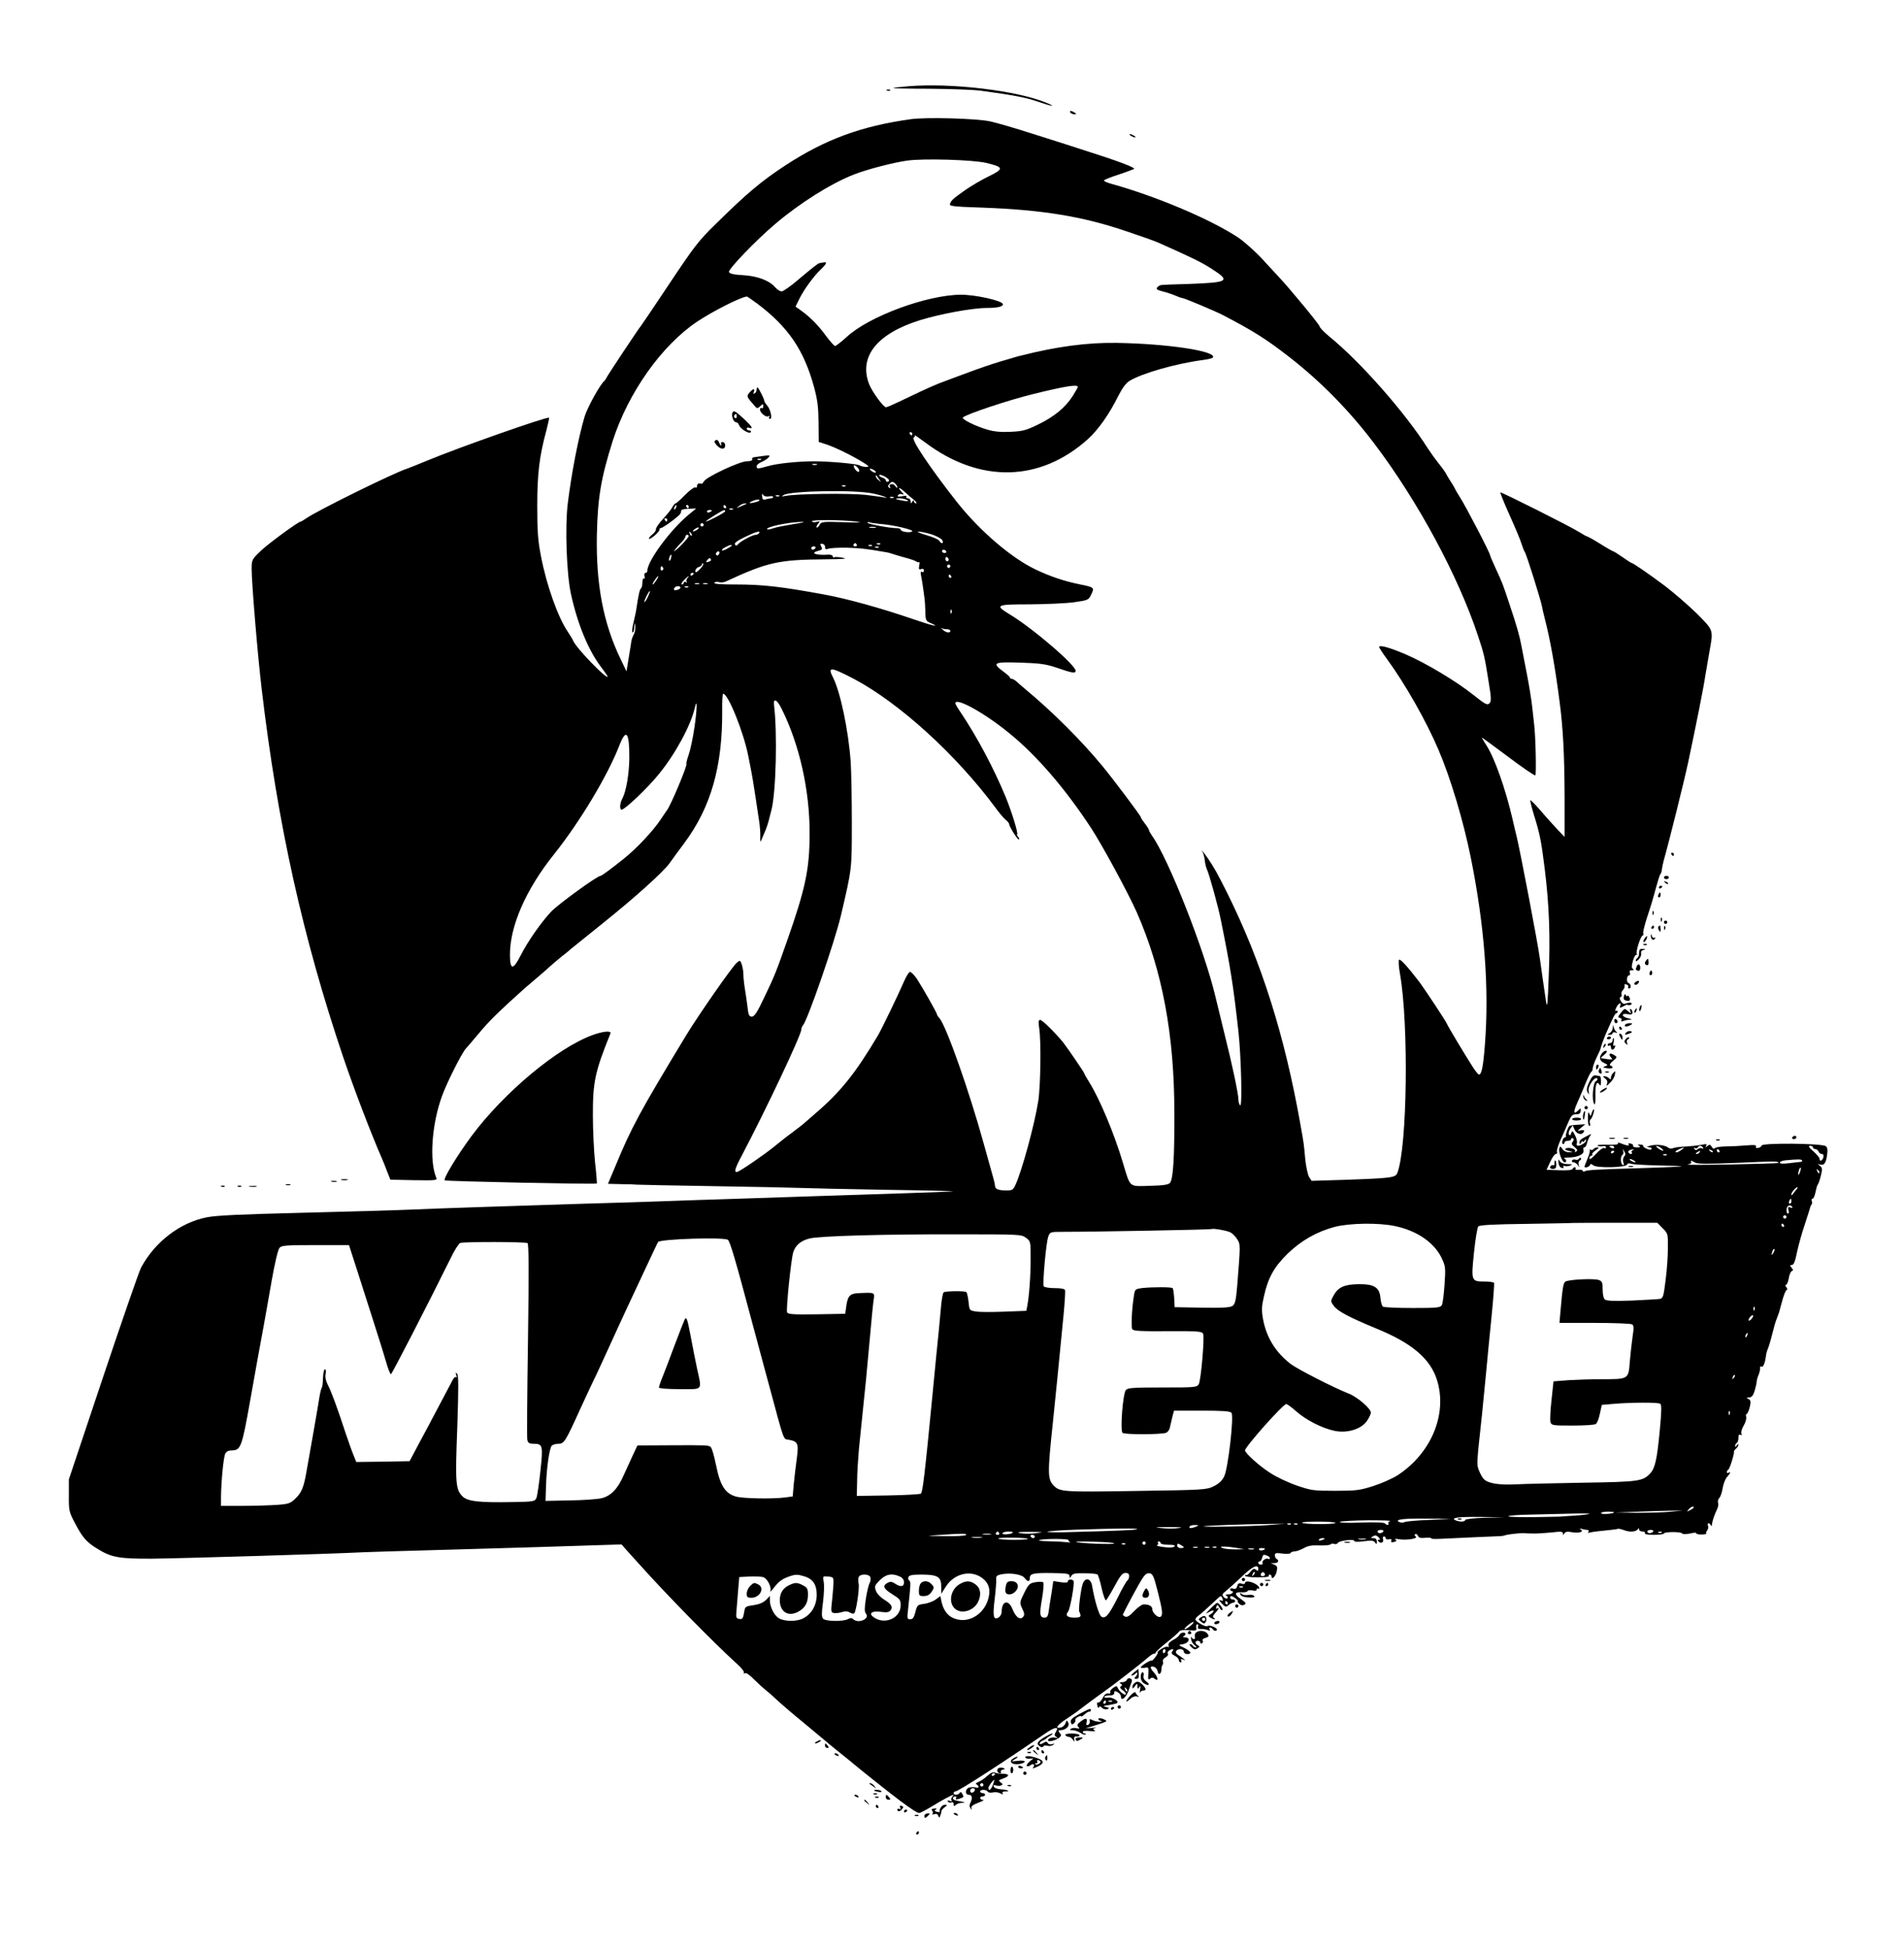 <?xml version="1.0" standalone="no"?>
<!DOCTYPE svg PUBLIC "-//W3C//DTD SVG 20010904//EN"
 "http://www.w3.org/TR/2001/REC-SVG-20010904/DTD/svg10.dtd">
<svg version="1.0" xmlns="http://www.w3.org/2000/svg"
 width="1150pt" height="1177pt" viewBox="0 0 1150 1177"
 preserveAspectRatio="xMidYMid meet">

<g transform="translate(0,1177) scale(0.1,-0.1)"
fill="#000000" stroke="none">
<path d="M5487 11249 c-49 -4 -90 -9 -92 -11 -2 -2 99 -4 223 -4 125 -1 263
-6 307 -12 200 -27 275 -42 344 -66 87 -30 118 -34 47 -5 -180 73 -571 119
-829 98z"/>
<path d="M5358 11223 c7 -3 16 -2 19 1 4 3 -2 6 -13 5 -11 0 -14 -3 -6 -6z"/>
<path d="M6465 11090 c3 -5 14 -10 23 -10 15 0 15 2 2 10 -20 13 -33 13 -25 0z"/>
<path d="M5500 11050 c-299 -42 -514 -121 -755 -278 -144 -94 -235 -170 -423
-356 -103 -100 -130 -136 -280 -361 -91 -137 -169 -252 -172 -255 -8 -7 -204
-302 -209 -315 -2 -5 -7 -12 -10 -15 -27 -22 -103 -161 -120 -216 -38 -129
-79 -340 -102 -527 -17 -141 -7 -426 20 -547 40 -181 105 -338 181 -438 22
-29 40 -55 40 -58 0 -24 -192 174 -208 216 -3 8 -18 33 -33 55 -59 87 -128
281 -161 453 -19 96 -23 151 -23 307 0 196 13 301 56 459 10 38 17 71 15 73
-9 9 -549 -181 -731 -257 -55 -23 -111 -45 -125 -50 -78 -24 -548 -256 -611
-301 -15 -10 -29 -19 -32 -19 -15 0 -200 -136 -244 -179 -52 -50 -53 -53 -53
-109 0 -83 37 -529 61 -727 96 -814 248 -1497 492 -2220 68 -200 166 -456 233
-610 7 -16 22 -52 32 -80 l20 -50 142 -3 c133 -2 142 -1 135 15 -43 101 -27
325 35 494 28 78 118 257 143 285 7 7 43 50 82 96 59 71 116 127 273 268 16
14 52 45 82 70 29 25 63 54 74 65 12 11 44 38 71 60 28 21 52 42 55 45 3 3 84
68 180 145 198 158 380 321 416 374 14 20 52 72 85 116 163 218 234 466 231
808 -1 53 2 97 6 97 30 -1 122 -228 151 -373 28 -139 27 -135 67 -402 4 -27 7
-68 6 -90 -1 -22 1 -33 4 -25 3 8 13 31 21 50 9 19 20 51 25 70 5 19 13 51 18
70 27 108 36 462 15 633 -5 45 20 31 48 -28 107 -216 168 -492 167 -750 0
-214 -25 -332 -137 -650 -63 -179 -73 -206 -133 -331 -46 -98 -63 -124 -79
-124 -16 0 -21 9 -26 58 -4 31 -11 81 -16 111 -5 30 -9 69 -9 87 0 18 -5 45
-10 60 -10 26 -11 26 -31 8 -30 -27 -229 -313 -304 -436 -281 -464 -331 -556
-430 -796 l-43 -102 82 -2 c44 0 86 -2 91 -3 6 -1 213 -5 460 -9 248 -4 488
-9 535 -11 47 -2 273 -7 503 -11 230 -3 417 -8 415 -9 -2 -2 -160 -8 -353 -14
-192 -6 -415 -13 -495 -16 -80 -3 -282 -9 -450 -15 -168 -5 -370 -12 -450 -15
-80 -3 -296 -10 -480 -15 -447 -14 -901 -29 -1030 -35 -117 -5 -357 -12 -680
-20 -368 -9 -513 -16 -570 -27 -161 -31 -314 -148 -398 -304 -12 -23 -115
-320 -229 -660 l-207 -619 0 -97 c-1 -92 1 -99 36 -166 45 -86 69 -114 128
-151 91 -58 136 -66 340 -65 177 2 1059 28 1280 39 58 2 204 7 325 10 121 3
447 13 724 21 l505 16 30 -34 c16 -18 50 -55 75 -83 172 -192 451 -476 593
-605 26 -23 45 -47 41 -53 -3 -6 -1 -7 6 -3 7 5 28 -9 54 -36 23 -23 56 -53
72 -66 17 -13 50 -42 75 -66 25 -23 97 -85 160 -136 63 -52 117 -97 120 -100
3 -3 41 -35 85 -70 44 -35 87 -70 95 -77 22 -20 229 -184 275 -218 67 -50 105
-75 117 -75 6 0 38 17 72 37 61 38 127 73 134 73 3 0 -1 -6 -7 -13 -6 -8 -7
-18 -3 -22 4 -5 -1 -5 -11 -2 -11 4 -16 3 -12 -4 4 -6 13 -8 21 -5 9 3 14 -1
14 -11 0 -13 3 -14 12 -5 7 7 23 13 38 13 19 1 21 2 5 6 -11 2 -30 6 -43 9
-22 4 -22 24 -1 24 6 0 7 -5 3 -11 -4 -8 1 -9 17 -4 32 10 32 11 21 31 -6 11
-11 13 -16 5 -9 -14 -36 -15 -36 -1 0 6 4 10 10 10 17 0 272 164 543 350 60
41 86 45 64 9 -10 -16 -9 -22 3 -30 13 -9 12 -10 -2 -5 -21 6 -48 -2 -48 -15
0 -13 51 0 69 17 12 11 12 16 1 28 -10 14 -9 16 6 16 32 1 57 26 46 46 -9 16
-10 16 -16 -3 -4 -12 -16 -23 -26 -26 -41 -11 -28 12 28 49 31 21 62 42 67 46
13 11 130 98 159 118 52 36 234 177 265 205 18 16 37 29 42 27 5 -1 9 2 9 6 0
5 30 33 68 63 37 29 70 59 75 66 5 7 25 10 57 7 45 -4 49 -3 45 16 -2 11 1 20
7 20 5 0 8 -7 4 -15 -4 -10 1 -14 17 -14 12 1 31 -2 41 -6 14 -6 17 -5 12 3
-4 7 -3 12 3 12 5 0 13 -4 16 -10 7 -12 25 -13 25 -2 0 12 -48 30 -57 21 -9
-9 -73 27 -73 41 0 5 10 16 21 24 12 8 45 38 74 65 29 28 55 51 58 51 3 0 8
-7 11 -16 5 -12 2 -15 -11 -10 -13 5 -11 0 6 -18 22 -23 26 -24 41 -11 9 8 22
15 28 15 7 0 12 5 12 10 0 6 -7 10 -15 10 -8 0 -15 5 -15 10 0 6 3 10 8 10 10
-1 48 -30 38 -30 -4 0 0 -7 8 -16 11 -10 21 -12 32 -6 13 7 9 13 -20 33 -42
28 -41 45 2 42 17 -2 34 2 37 7 3 6 17 7 31 4 15 -4 24 -2 24 6 0 6 4 8 10 5
5 -3 7 0 5 7 -10 26 -85 50 -85 27 0 -6 -9 -8 -21 -4 -15 5 -22 2 -26 -14 -4
-16 -11 -20 -24 -16 -11 4 -19 2 -19 -4 0 -6 5 -11 11 -11 5 0 7 -4 4 -10 -3
-5 -16 -10 -28 -10 -16 0 -18 -3 -8 -9 8 -5 9 -11 3 -15 -5 -3 -15 1 -22 9
-10 13 -8 19 16 37 16 13 58 51 94 85 64 62 100 79 100 47 0 -13 -3 -14 -14
-5 -11 9 -18 7 -34 -13 -10 -14 -22 -22 -26 -19 -3 3 -6 2 -6 -4 0 -5 32 -10
75 -10 41 0 72 3 69 8 -3 5 0 9 5 9 6 0 11 -5 11 -11 0 -24 25 0 31 30 6 27 3
34 -15 41 l-21 9 23 0 c23 1 30 15 12 26 -5 3 -10 13 -10 22 0 13 8 15 45 10
25 -4 47 -2 50 3 3 6 15 10 25 10 11 0 35 9 54 19 25 15 50 19 96 17 33 -1 63
2 67 6 3 5 12 7 21 3 8 -3 19 -1 22 6 9 14 100 25 100 12 0 -6 22 -7 57 -2 45
6 59 5 68 -7 9 -13 11 -12 11 5 0 14 -7 21 -21 21 -18 1 -19 1 -2 11 13 8 21
6 33 -5 11 -12 12 -16 3 -16 -10 0 -10 -3 -2 -11 15 -15 34 -3 26 16 -3 8 0
15 6 15 6 0 11 -5 11 -11 0 -6 9 -9 19 -6 13 3 18 1 14 -8 -3 -10 2 -12 17 -8
16 4 18 8 8 14 -7 5 3 6 24 2 45 -7 117 5 99 17 -8 4 -9 10 -3 14 5 3 13 -1
16 -10 5 -12 16 -15 45 -12 22 2 38 0 35 -3 -2 -4 24 -5 59 -3 131 6 343 16
357 16 8 0 22 2 30 5 17 6 87 14 113 13 9 -1 34 -2 55 -2 20 -1 70 2 110 6 58
7 72 6 72 -5 0 -12 2 -12 9 0 6 10 19 12 44 7 42 -8 76 2 55 16 -9 7 -8 8 5 4
10 -3 25 -6 33 -6 9 0 12 -5 8 -12 -4 -6 -3 -9 2 -6 5 3 45 9 89 13 44 4 83 9
86 11 4 2 20 -1 36 -7 33 -14 75 -12 85 5 6 8 8 8 8 -1 0 -7 9 -13 21 -13 11
0 17 -4 14 -10 -4 -6 17 -10 54 -10 34 0 61 4 61 8 0 11 104 12 111 0 3 -5 22
-5 47 0 23 6 40 6 37 2 -3 -4 11 -8 31 -8 19 0 33 3 30 6 -3 3 -1 11 5 18 6 8
9 21 5 29 -3 8 -1 15 3 15 5 0 12 -6 14 -12 4 -8 6 -6 7 5 4 26 13 53 32 94 6
12 8 29 5 37 -3 8 0 22 8 29 7 8 16 34 20 60 4 25 16 55 26 66 20 22 25 36 9
26 -5 -3 -10 -2 -10 4 0 5 4 12 9 15 9 6 37 96 34 108 -1 3 4 12 12 18 8 7 15
18 15 24 0 6 -5 4 -10 -4 -6 -9 -10 -10 -10 -3 0 6 5 15 10 18 6 3 10 17 10
31 0 17 4 23 12 18 7 -5 9 -2 6 8 -4 8 3 30 14 48 11 18 17 41 15 52 -3 10 -2
18 3 18 4 0 12 18 18 40 8 34 7 42 -7 50 -14 8 -14 9 4 10 15 0 24 11 33 40 6
22 12 46 12 54 0 8 5 27 12 43 6 15 10 34 9 42 -1 7 2 10 8 7 10 -7 22 22 27
63 1 14 7 34 12 45 5 12 17 51 26 88 9 37 21 80 28 95 6 16 12 33 14 38 1 6
10 37 19 70 9 33 20 62 26 63 6 3 5 9 -2 18 -7 8 -7 14 -2 14 6 0 13 18 17 39
3 22 12 41 18 44 10 3 10 7 -1 20 -11 15 -11 17 2 17 11 0 20 22 31 78 9 42
30 118 47 167 16 50 31 95 32 102 2 7 6 15 9 19 4 3 4 12 1 20 -3 8 -1 14 5
14 5 0 13 17 17 38 4 20 10 42 14 47 5 6 13 30 19 55 10 39 9 47 -6 59 -14 11
-14 13 -1 8 25 -8 37 5 44 54 5 32 3 48 -7 56 -21 18 -388 21 -388 4 0 -5 -9
-11 -19 -14 -13 -3 -18 0 -15 8 4 10 -9 11 -58 7 -35 -3 -90 -6 -123 -6 -33
-1 -63 -5 -68 -11 -4 -6 -11 -3 -18 8 -9 15 -13 16 -27 5 -13 -11 -14 -11 -7
1 7 12 1 13 -31 6 -21 -4 -64 -8 -94 -10 -30 -1 -63 -5 -73 -9 -9 -5 -23 -4
-30 2 -20 16 -70 22 -107 13 -25 -7 -29 -9 -12 -10 13 -1 21 -5 17 -11 -4 -6
-15 -5 -30 2 -13 6 -23 14 -20 17 2 4 -6 8 -18 8 -17 2 -19 0 -7 -7 11 -7 8
-10 -13 -10 -16 0 -26 4 -23 9 3 5 -3 11 -14 14 -13 3 -18 1 -13 -6 6 -10 -12
-7 -51 9 -12 4 -17 4 -13 -2 4 -7 -21 -9 -65 -8 -39 1 -66 -1 -59 -6 7 -4 22
-5 32 -3 11 3 19 0 19 -6 0 -7 -5 -9 -11 -5 -6 4 -28 -12 -50 -36 -25 -27 -39
-37 -39 -26 0 9 5 16 12 16 6 0 8 3 5 7 -4 3 5 15 20 25 20 13 23 18 11 18 -9
0 -20 -5 -23 -10 -4 -6 -12 -7 -18 -4 -7 4 -9 4 -5 0 3 -4 -2 -28 -13 -53 -10
-24 -19 -47 -19 -49 0 -10 29 -3 33 9 3 9 7 9 20 -1 21 -18 197 -14 204 4 3 8
12 10 26 5 12 -4 85 -8 162 -10 77 -1 141 -4 143 -5 2 -2 -106 -7 -240 -11
-273 -8 -334 -11 -348 -20 -6 -3 -10 -2 -10 3 0 5 -11 8 -25 7 -14 -2 -23 1
-19 6 3 5 1 9 -5 9 -5 0 -11 -5 -13 -10 -2 -7 -33 -10 -80 -8 l-77 3 22 47
c12 27 27 48 34 48 7 0 10 6 7 14 -3 7 8 42 24 77 16 35 37 83 47 107 15 34
23 42 44 42 20 0 27 5 28 20 2 18 0 19 -13 5 -30 -30 -33 -14 -8 43 14 31 37
85 51 120 14 34 29 65 34 68 5 3 9 13 9 22 0 9 10 37 22 62 12 25 22 47 23 50
7 27 20 63 36 100 42 96 54 120 62 120 4 0 7 5 7 11 0 5 -5 7 -10 4 -6 -4 -5
5 2 19 12 27 34 37 24 11 -5 -13 -2 -14 17 -4 12 7 23 12 25 11 9 -7 32 0 27
8 -3 5 -15 6 -29 1 -18 -7 -25 -5 -36 12 -8 14 -9 22 -2 25 6 2 9 9 6 16 -3 8
1 20 9 27 7 8 12 20 9 27 -2 7 2 10 12 6 9 -3 13 -10 10 -15 -3 -5 0 -9 5 -9
16 0 13 27 -3 33 -15 6 -11 47 5 47 5 0 6 7 3 15 -4 10 0 15 12 15 13 0 15 3
7 8 -10 6 -9 17 0 50 7 24 17 39 22 35 4 -4 5 -2 1 4 -8 14 24 113 36 113 4 0
5 6 3 13 -3 6 9 53 25 102 17 50 40 126 51 170 12 44 24 82 27 85 4 3 8 14 9
25 1 11 6 36 11 55 31 108 126 490 148 594 49 230 95 461 104 526 6 36 17 101
25 145 24 133 26 126 -77 230 -51 50 -138 125 -193 167 -102 76 -192 138 -201
138 -2 0 -27 16 -54 35 -27 19 -53 35 -56 35 -3 0 -39 20 -78 45 -40 25 -76
45 -80 45 -3 0 -25 12 -47 26 -57 36 -472 244 -477 240 -2 -3 23 -64 56 -138
33 -73 66 -151 72 -173 7 -22 16 -44 20 -50 10 -13 97 -291 104 -330 3 -16 10
-48 16 -70 33 -127 63 -295 90 -505 21 -158 29 -324 30 -565 l0 -250 -43 45
c-23 25 -69 75 -101 113 -32 37 -61 66 -63 64 -2 -2 7 -40 20 -83 38 -122 46
-163 67 -332 27 -218 34 -408 24 -650 -6 -167 -9 -196 -16 -152 -10 67 -27
184 -38 265 -12 89 -117 639 -139 730 -6 22 -17 72 -26 110 -42 181 -108 368
-157 443 -15 24 -28 45 -28 47 0 2 71 -50 158 -115 86 -65 161 -116 165 -113
7 4 2 237 -7 308 -2 17 -7 62 -11 100 -4 39 -18 129 -32 200 -14 72 -29 148
-33 170 -11 61 -27 119 -71 250 -43 130 -42 128 -88 228 -17 37 -31 70 -31 73
0 14 -142 287 -181 349 -14 22 -29 47 -32 55 -4 8 -16 29 -27 45 -11 17 -23
37 -27 46 -5 9 -24 36 -43 59 -19 24 -48 64 -65 90 -136 216 -410 527 -599
680 -30 25 -55 51 -56 59 0 10 -184 233 -245 297 -5 6 -48 52 -95 103 -47 51
-115 112 -151 136 -170 112 -496 250 -771 326 -26 7 -44 17 -40 20 4 4 43 20
87 34 44 15 86 30 94 34 13 8 -97 49 -324 121 -55 18 -183 59 -285 91 -102 33
-219 67 -260 76 -88 18 -385 26 -480 13z m457 -264 c106 -25 108 -36 15 -81
-42 -20 -106 -58 -142 -83 -75 -53 -84 -61 -92 -83 -6 -14 16 -17 195 -23 362
-13 606 -53 868 -142 90 -30 177 -61 194 -69 205 -91 264 -120 324 -159 115
-74 104 -82 -139 -91 -80 -2 -153 -5 -162 -6 -9 0 -22 -7 -28 -14 -9 -11 -3
-16 32 -25 24 -6 58 -17 76 -25 18 -8 38 -15 43 -15 11 0 204 -81 249 -105
180 -94 256 -142 393 -248 190 -147 366 -325 519 -528 263 -348 505 -797 625
-1159 36 -107 41 -131 63 -270 18 -108 18 -126 6 -138 -13 -13 -25 -6 -97 51
-103 82 -284 191 -409 245 -96 41 -160 59 -160 44 0 -4 21 -37 47 -72 111
-152 238 -376 312 -550 72 -168 150 -429 195 -652 82 -408 111 -784 85 -1123
-10 -134 -20 -185 -36 -185 -5 0 -22 21 -39 48 -36 55 -154 252 -154 257 0 7
-132 207 -167 254 -72 94 -116 142 -123 134 -4 -4 -2 -43 6 -86 53 -303 44
-1045 -16 -1201 -11 -29 -36 -32 -322 -42 l-196 -6 -15 23 c-8 13 -18 60 -23
104 -9 96 -7 88 -28 205 -96 545 -237 991 -445 1409 -56 112 -78 152 -115 206
-28 40 -46 62 -31 36 4 -8 10 -30 12 -49 2 -19 8 -42 12 -51 13 -25 70 -230
86 -313 57 -282 74 -389 105 -668 16 -144 24 -454 11 -446 -6 4 -11 20 -11 35
0 34 -38 213 -84 396 -19 77 -44 181 -56 230 -66 278 -283 829 -381 966 -10
15 -19 30 -19 35 0 4 -11 22 -25 40 -14 18 -25 35 -25 39 0 8 -169 233 -233
310 -127 154 -303 329 -461 460 -26 22 -54 46 -61 53 -8 6 -18 12 -24 12 -6 0
-11 3 -11 8 0 4 -18 20 -40 36 -71 53 -59 59 103 54 119 -4 154 -9 217 -30 93
-32 112 -36 117 -22 10 28 -256 258 -401 345 -90 55 -80 59 127 59 100 1 220
6 267 13 83 12 85 13 101 47 20 41 18 43 -66 60 -95 19 -184 49 -271 91 -146
69 -339 235 -476 409 -162 206 -279 381 -259 388 6 2 9 8 6 13 -4 5 25 -15 64
-44 329 -247 693 -239 982 21 63 57 129 151 183 260 25 49 47 79 69 92 76 46
282 105 445 126 29 4 55 10 58 15 23 38 -271 83 -581 88 -175 3 -364 -22 -575
-76 -14 -3 -29 -7 -35 -9 -5 -2 -48 -14 -95 -28 -47 -14 -132 -43 -190 -65
-58 -21 -121 -45 -140 -52 -54 -19 -114 -46 -237 -105 -62 -30 -116 -54 -121
-54 -16 0 -85 94 -103 141 -63 165 48 304 307 385 123 38 317 74 404 74 67 0
102 9 97 24 -7 21 -166 56 -253 56 -205 -1 -557 -131 -691 -256 -32 -29 -63
-53 -69 -54 -5 0 -31 29 -57 64 -46 63 -94 111 -152 153 l-30 21 23 47 c27 55
87 138 131 179 35 34 39 46 14 41 -10 -2 -20 -4 -23 -4 -9 -1 -45 -30 -132
-103 -44 -38 -88 -68 -97 -68 -10 0 -28 12 -40 26 -35 40 -106 67 -194 72 -55
3 -80 9 -84 19 -6 16 161 190 279 290 148 126 336 244 473 298 78 31 242 74
325 85 98 14 397 5 477 -14z m-1383 -850 c186 -140 281 -279 342 -501 22 -81
27 -123 28 -217 l1 -117 49 -16 c54 -18 157 -69 221 -109 34 -22 37 -25 17
-26 -13 0 -31 4 -40 9 -19 10 -173 24 -272 25 -97 0 -228 -13 -284 -30 -61
-17 -66 -17 -66 0 0 7 13 19 30 26 16 7 35 19 42 27 13 16 13 16 -90 1 -7 -1
-11 -6 -9 -12 3 -7 -9 -12 -32 -12 -43 0 -244 -94 -259 -121 -6 -10 -13 -17
-16 -15 -15 6 -26 1 -26 -14 0 -8 -5 -12 -11 -8 -6 3 -33 -17 -61 -45 -27 -28
-53 -51 -57 -51 -4 0 -14 -11 -21 -25 -7 -13 -33 -45 -57 -71 -24 -26 -42 -53
-41 -59 2 -7 -8 -22 -22 -33 -14 -11 -23 -23 -20 -26 8 -7 66 44 63 55 -2 5 2
9 7 9 10 0 68 40 107 74 12 10 19 24 17 30 -3 7 13 12 43 13 l48 2 -45 -37
c-110 -91 -250 -280 -250 -339 0 -7 -5 -13 -11 -13 -6 0 -9 -9 -6 -20 3 -11 1
-18 -4 -14 -5 3 -9 -8 -9 -25 0 -16 -4 -32 -9 -35 -7 -5 -15 -40 -27 -121 -1
-11 -9 -48 -17 -82 -9 -35 -11 -63 -6 -63 5 0 10 15 10 33 2 29 2 30 6 5 2
-15 -2 -37 -9 -50 -7 -13 -14 -32 -15 -43 -1 -11 -9 -56 -16 -100 l-13 -80
-36 75 c-104 215 -149 452 -143 750 5 226 25 343 96 568 94 291 294 574 509
719 93 62 260 147 300 152 3 1 31 -19 64 -43z m1936 -503 c0 -3 -14 -28 -31
-55 -45 -70 -112 -125 -209 -172 -74 -36 -95 -41 -167 -44 -56 -3 -99 1 -139
13 -73 21 -159 64 -148 74 25 21 274 104 424 141 195 48 270 60 270 43z
m-1000 -283 c0 -5 -2 -10 -4 -10 -3 0 -8 5 -11 10 -3 6 -1 10 4 10 6 0 11 -4
11 -10z m-913 -156 c-3 -3 -12 -4 -19 -1 -8 3 -5 6 6 6 11 1 17 -2 13 -5z
m336 -31 c-7 -2 -19 -2 -25 0 -7 3 -2 5 12 5 14 0 19 -2 13 -5z m245 -15 c7
-7 12 -16 12 -20 0 -15 -15 -8 -28 12 -13 22 -3 27 16 8z m102 -18 c8 -5 12
-11 9 -14 -3 -3 -14 1 -25 9 -21 16 -8 20 16 5z m90 -61 c0 -5 -4 -9 -10 -9
-5 0 -10 4 -10 9 0 5 -9 13 -20 16 -11 3 -20 10 -20 15 0 5 14 2 30 -6 17 -9
30 -20 30 -25z m-60 6 c14 -19 14 -19 -2 -6 -10 7 -18 18 -18 24 0 6 1 8 3 6
1 -2 9 -13 17 -24z m98 -27 c7 -7 12 -16 12 -22 0 -5 -6 -2 -13 9 -14 19 -43
12 -31 -7 4 -7 2 -8 -5 -4 -9 6 -9 11 0 22 14 17 21 18 37 2z m-301 -14 c-3
-3 -12 -4 -19 -1 -8 3 -5 6 6 6 11 1 17 -2 13 -5z m413 -83 c14 -11 19 -20 13
-21 -7 0 -13 6 -13 13 0 8 -4 7 -10 -3 -8 -13 -10 -12 -10 3 0 9 -7 17 -16 17
-8 0 -12 4 -9 10 4 6 -6 7 -26 3 -24 -4 -30 -3 -25 6 5 7 15 10 24 6 14 -5 14
-3 -1 13 -29 32 -19 33 16 2 17 -16 43 -38 57 -49z m-245 38 c28 -6 59 -15 70
-20 11 -5 13 -8 3 -5 -9 3 -62 10 -119 17 -100 11 -416 7 -484 -6 -25 -5 -27
-4 -12 5 41 26 433 33 542 9z m-631 -17 c14 3 26 1 26 -3 0 -5 -6 -9 -12 -9
-7 0 -22 -3 -33 -6 -16 -4 -21 0 -22 18 -2 16 0 19 6 9 6 -8 19 -12 35 -9z
m63 2 c-3 -3 -12 -4 -19 -1 -8 3 -5 6 6 6 11 1 17 -2 13 -5z m690 -10 c-3 -3
-12 -4 -19 -1 -8 3 -5 6 6 6 11 1 17 -2 13 -5z m-827 -25 c-42 -12 -57 -9 -25
5 17 7 34 11 40 8 5 -4 -1 -9 -15 -13z m910 10 c11 -7 4 -8 -25 -3 -50 8 -58
14 -19 14 16 0 36 -5 44 -11z m-980 -26 c-8 -3 -24 -10 -35 -15 -20 -9 -20 -9
-1 6 11 9 27 16 35 15 14 0 14 -1 1 -6z m-417 -18 c-3 -9 -8 -14 -10 -11 -3 3
-2 9 2 15 9 16 15 13 8 -4z m77 5 c0 -5 -2 -10 -4 -10 -3 0 -8 5 -11 10 -3 6
-1 10 4 10 6 0 11 -4 11 -10z m225 0 c3 -5 1 -10 -4 -10 -6 0 -11 5 -11 10 0
6 2 10 4 10 3 0 8 -4 11 -10z m42 -16 c-3 -3 -12 -4 -19 -1 -8 3 -5 6 6 6 11
1 17 -2 13 -5z m-127 -8 c0 -2 -7 -6 -15 -10 -8 -3 -15 -1 -15 4 0 6 7 10 15
10 8 0 15 -2 15 -4z m80 -4 c0 -7 -103 -62 -117 -62 -9 0 99 68 110 69 4 1 7
-3 7 -7z m-350 -52 c0 -5 -2 -10 -4 -10 -3 0 -8 5 -11 10 -3 6 -1 10 4 10 6 0
11 -4 11 -10z m1140 -10 c46 -6 25 -7 -72 -4 -131 4 -138 3 -148 -17 -7 -11
-14 -18 -17 -15 -3 3 0 13 8 22 13 16 12 17 -8 12 -13 -4 -26 -2 -29 3 -6 11
173 10 266 -1z m-375 -15 c-49 -8 -105 -19 -123 -25 -19 -7 -36 -10 -38 -7
-14 14 131 44 211 45 22 0 0 -6 -50 -13z m516 1 c80 -5 215 -37 198 -46 -17
-10 -69 -1 -69 11 0 5 -10 9 -22 9 -45 0 -178 25 -178 33 0 4 4 6 9 3 5 -3 33
-7 62 -10z m-1061 -6 c0 -5 -4 -10 -10 -10 -5 0 -10 5 -10 10 0 6 5 10 10 10
6 0 10 -4 10 -10z m-40 -30 c-24 -15 -36 -11 -14 4 10 8 21 12 24 10 2 -3 -2
-9 -10 -14z m1078 13 c-10 -2 -26 -2 -35 0 -10 3 -2 5 17 5 19 0 27 -2 18 -5z
m-1110 -48 c-3 -3 -9 2 -12 12 -6 14 -5 15 5 6 7 -7 10 -15 7 -18z m407 15
c-3 -5 -13 -10 -20 -10 -19 0 -91 -38 -106 -56 -10 -12 -14 -12 -20 -2 -5 8
13 22 59 44 69 34 98 41 87 24z m1041 -7 c30 -10 60 -26 65 -35 12 -22 -6 -25
-18 -4 -4 8 -39 23 -78 34 -38 11 -60 21 -48 21 12 1 48 -7 79 -16z m-1466
-10 c-1 -10 -49 -62 -75 -83 -19 -14 -19 -14 -5 4 8 11 25 30 38 42 12 13 22
28 22 34 0 5 5 10 10 10 6 0 10 -3 10 -7z m824 -67 c-2 -13 3 -15 20 -10 11 4
62 7 111 6 78 -2 115 -6 230 -26 11 -1 27 -5 35 -8 8 -3 44 -14 80 -24 36 -9
70 -21 76 -26 6 -4 13 -5 16 -3 3 3 3 -6 0 -21 -4 -22 -2 -26 12 -21 10 4 16
1 16 -9 0 -9 -5 -12 -12 -8 -8 5 -9 -2 -4 -27 4 -19 9 -52 12 -74 3 -22 7 -49
8 -60 2 -11 4 -46 5 -77 1 -55 3 -59 34 -72 64 -28 7 -15 -109 25 -192 66
-397 123 -534 148 -266 49 -376 61 -538 61 -90 0 -131 3 -127 10 4 6 16 8 27
4 11 -3 30 -2 42 4 253 117 317 132 606 134 106 1 133 3 101 9 -24 5 -48 6
-52 3 -5 -3 -9 0 -9 6 0 6 -12 11 -27 10 -78 -5 -114 10 -58 24 21 5 24 10 15
25 -8 16 -6 19 8 16 9 -1 16 -10 16 -19z m191 14 c3 -5 -1 -10 -10 -10 -9 0
-13 5 -10 10 3 6 8 10 10 10 2 0 7 -4 10 -10z m142 4 c-3 -3 -12 -4 -19 -1 -8
3 -5 6 6 6 11 1 17 -2 13 -5z m-897 -9 c0 -2 -13 -11 -30 -20 -16 -9 -30 -12
-30 -8 0 5 10 13 23 19 25 13 37 16 37 9z m847 -1 c-3 -3 -12 -4 -19 -1 -8 3
-5 6 6 6 11 1 17 -2 13 -5z m-342 -14 c-3 -5 -10 -10 -16 -10 -5 0 -9 5 -9 10
0 6 7 10 16 10 8 0 12 -4 9 -10z m382 4 c-3 -3 -12 -4 -19 -1 -8 3 -5 6 6 6
11 1 17 -2 13 -5z m408 -24 c3 -5 -1 -10 -9 -10 -9 0 -16 5 -16 10 0 6 4 10 9
10 6 0 13 -4 16 -10z m-1371 -15 c-4 -8 -10 -12 -15 -9 -11 6 -2 24 11 24 5 0
7 -7 4 -15z m-291 -25 c-3 -12 -8 -19 -11 -16 -5 6 5 36 12 36 2 0 2 -9 -1
-20z m1677 -11 c0 -5 -4 -9 -10 -9 -5 0 -10 7 -10 16 0 8 5 12 10 9 6 -3 10
-10 10 -16z m-1436 2 c3 -5 -3 -11 -15 -14 -16 -4 -18 -3 -8 9 13 16 16 17 23
5z m-67 -59 c-21 -21 -27 -23 -27 -10 0 9 9 20 20 23 11 3 20 11 20 17 0 6 3
8 7 4 4 -3 -5 -19 -20 -34z m1513 18 c0 -5 -4 -10 -10 -10 -5 0 -10 5 -10 10
0 6 5 10 10 10 6 0 10 -4 10 -10z m-1735 -9 c3 -5 1 -12 -5 -16 -5 -3 -10 1
-10 9 0 18 6 21 15 7z m185 -35 c0 -3 -4 -8 -10 -11 -5 -3 -10 -1 -10 4 0 6 5
11 10 11 6 0 10 -2 10 -4z m1555 -16 c3 -5 1 -10 -4 -10 -6 0 -11 5 -11 10 0
6 2 10 4 10 3 0 8 -4 11 -10z m-1781 -25 c-9 -14 -18 -25 -21 -25 -5 0 5 18
20 38 17 22 18 13 1 -13z m187 12 c-6 -8 -7 -18 -3 -22 4 -5 1 -5 -5 -1 -7 4
-13 2 -13 -3 0 -6 -5 -11 -12 -11 -6 0 -1 11 12 25 25 26 41 35 21 12z m72
-34 c-7 -2 -19 -2 -25 0 -7 3 -2 5 12 5 14 0 19 -2 13 -5z m50 0 c-7 -2 -19
-2 -25 0 -7 3 -2 5 12 5 14 0 19 -2 13 -5z m-163 -22 c0 -5 -9 -11 -20 -14
-20 -5 -26 3 -13 16 9 10 33 8 33 -2z m47 3 c-3 -3 -12 -4 -19 -1 -8 3 -5 6 6
6 11 1 17 -2 13 -5z m-244 -59 c-9 -19 -18 -33 -21 -31 -4 5 26 66 33 66 3 0
-3 -16 -12 -35z m1834 -97 c-3 -8 -6 -5 -6 6 -1 11 2 17 5 13 3 -3 4 -12 1
-19z m-30 -98 c13 0 23 -4 23 -10 0 -16 -26 -12 -47 8 -10 9 -14 14 -9 10 6
-5 20 -8 33 -8z m-560 -300 c274 -145 617 -457 853 -775 24 -33 53 -68 65 -77
11 -9 20 -20 20 -25 1 -15 49 -93 58 -93 5 0 4 7 -3 15 -7 8 -10 15 -7 15 10
0 -32 137 -69 227 -72 174 -172 361 -270 508 -19 27 -34 53 -34 57 0 40 180
-60 328 -182 166 -135 339 -337 494 -574 67 -103 223 -391 274 -506 154 -350
227 -740 227 -1210 1 -273 -7 -399 -26 -424 -9 -11 -38 -16 -122 -18 -128 -4
-117 -13 -162 137 -54 182 -142 390 -206 492 -15 24 -27 45 -27 48 0 6 -99
151 -127 187 -46 57 -127 138 -140 138 -11 0 -12 -11 -6 -52 12 -77 8 -351 -6
-438 -22 -141 -98 -420 -138 -507 -13 -29 -20 -33 -53 -33 -49 0 -70 8 -70 28
0 9 -11 52 -24 96 -13 45 -33 117 -45 161 -86 312 -225 707 -267 756 -8 8 -14
18 -14 21 0 9 -91 169 -122 216 -16 23 -34 42 -41 42 -7 0 -23 -26 -37 -58
-33 -77 -136 -290 -158 -327 -137 -230 -226 -341 -383 -475 -35 -30 -66 -57
-69 -60 -3 -3 -32 -25 -65 -50 -33 -24 -82 -63 -110 -86 -60 -49 -205 -148
-222 -152 -21 -4 -15 19 27 98 145 275 360 730 360 762 0 8 4 18 9 24 28 29
192 504 230 664 67 286 66 277 66 560 0 146 -3 312 -7 370 -13 186 -62 420
-106 507 -35 68 -17 67 125 -7z m-962 -289 c-9 -64 -25 -139 -35 -168 -10 -28
-16 -53 -14 -56 8 -7 -96 -255 -118 -281 -4 -6 -21 -30 -36 -53 -44 -68 -147
-178 -225 -240 -75 -60 -133 -103 -140 -103 -20 0 -254 -170 -298 -216 -62
-66 -142 -181 -184 -264 -46 -91 -65 -90 -65 4 0 174 97 395 266 606 157 197
324 475 395 658 41 106 61 80 60 -77 -1 -95 -19 -199 -41 -242 -17 -30 -19
-69 -5 -69 19 0 157 131 224 214 100 122 193 294 217 399 16 71 15 -2 -1 -112z
m5555 -2541 c0 -5 -7 -7 -15 -4 -8 4 -15 8 -15 10 0 2 7 4 15 4 8 0 15 -4 15
-10z m284 -5 c11 -8 15 -15 10 -15 -6 0 -19 7 -30 15 -10 8 -14 14 -9 14 6 0
19 -6 29 -14z m252 3 c4 -7 3 -8 -5 -4 -6 4 -18 3 -26 -4 -10 -8 -15 -8 -21 1
-4 7 -3 9 4 5 6 -3 13 -2 17 4 8 13 22 13 31 -2z m664 2 c0 -5 6 -10 14 -10 8
0 16 -7 20 -15 3 -8 12 -15 20 -15 9 0 12 -7 9 -20 -6 -21 -23 -28 -23 -9 0 7
-17 27 -37 45 -28 24 -33 33 -20 34 9 0 17 -4 17 -10z m-794 -15 c-20 -15 -36
-19 -36 -10 0 5 38 23 50 24 3 0 -4 -6 -14 -14z m-346 -40 c-7 -8 -9 -24 -5
-36 5 -14 4 -19 -4 -15 -14 9 -15 53 -1 61 5 3 7 13 4 23 -5 15 -4 15 6 -1 9
-14 9 -21 0 -32z m52 38 c-6 -2 -10 -9 -6 -14 3 -5 1 -9 -5 -9 -5 0 -12 4 -15
9 -6 9 10 19 29 19 6 0 4 -2 -3 -5z m483 -11 c-3 -3 -11 0 -18 7 -9 10 -8 11
6 5 10 -3 15 -9 12 -12z m40 8 c3 -5 1 -10 -4 -10 -6 0 -11 5 -11 10 0 6 2 10
4 10 3 0 8 -4 11 -10z m-635 -4 c0 -3 -4 -8 -10 -11 -5 -3 -10 -1 -10 4 0 6 5
11 10 11 6 0 10 -2 10 -4z m515 -6 c-3 -5 -12 -10 -18 -10 -7 0 -6 4 3 10 19
12 23 12 15 0z m-198 -16 c-3 -3 -12 -4 -19 -1 -8 3 -5 6 6 6 11 1 17 -2 13
-5z m-197 -34 c8 -5 11 -10 5 -10 -5 0 -17 5 -25 10 -8 5 -10 10 -5 10 6 0 17
-5 25 -10z m1014 2 c3 -5 0 -9 -7 -9 -7 -1 -38 -4 -69 -8 -39 -5 -58 -4 -58 3
0 6 15 12 33 14 78 7 96 7 101 0z m-645 -14 c14 -8 78 -9 257 -1 221 10 255
10 243 -1 -2 -2 -132 -6 -289 -9 -157 -3 -273 -3 -257 0 15 2 25 9 22 14 -8
12 1 11 24 -3z m632 -59 c-5 -13 -10 -19 -10 -12 -1 15 10 45 15 40 3 -2 0
-15 -5 -28z m117 -4 c-3 -3 -9 2 -12 12 -6 14 -5 15 5 6 7 -7 10 -15 7 -18z
m-144 -107 c-10 -13 -20 -25 -21 -27 -2 -2 -3 1 -3 7 0 11 27 42 37 42 3 0 -2
-10 -13 -22z m-24 -63 c0 -8 -4 -15 -10 -15 -5 0 -7 7 -4 15 4 8 8 15 10 15 2
0 4 -7 4 -15z m5 -35 c4 -6 -1 -7 -11 -3 -14 5 -16 2 -12 -15 4 -12 2 -22 -3
-22 -10 0 -12 33 -2 43 9 10 21 9 28 -3z m-35 -60 c0 -5 -4 -10 -10 -10 -5 0
-10 5 -10 10 0 6 5 10 10 10 6 0 10 -4 10 -10z m-748 -68 c32 -32 33 -34 32
-120 0 -48 -6 -136 -14 -195 -12 -96 -15 -108 -34 -112 -12 -2 -88 -6 -170
-10 -105 -4 -152 -2 -162 6 -9 7 -14 31 -14 60 0 42 -3 51 -23 58 -29 11 -187
3 -203 -10 -12 -10 -17 -39 -29 -181 l-6 -68 213 0 c117 0 219 -4 226 -9 10
-6 11 -22 3 -72 -5 -35 -13 -104 -17 -152 -8 -108 -7 -107 -168 -107 -62 0
-153 -3 -203 -6 l-90 -7 -12 -113 c-7 -63 -10 -123 -6 -134 6 -19 15 -20 133
-20 70 0 133 4 140 9 8 4 19 32 25 62 l12 54 70 6 c103 9 268 10 282 1 10 -6
9 -41 -2 -161 -17 -177 -28 -227 -58 -260 -44 -47 -67 -51 -399 -56 -172 -3
-358 -7 -413 -10 -103 -5 -167 6 -192 31 -8 7 -21 30 -29 50 -16 39 -16 37 17
339 5 50 16 160 24 245 8 85 23 243 34 350 11 107 17 198 15 202 -3 4 -29 8
-58 8 -80 0 -81 3 -63 176 8 80 20 151 26 157 8 8 95 13 279 15 147 2 268 5
269 5 1 1 121 2 267 2 l266 0 32 -33z m-1617 13 c133 -28 235 -98 281 -190 25
-53 26 -59 19 -163 -4 -59 -11 -115 -16 -124 -9 -16 -28 -18 -177 -18 -92 0
-172 4 -179 8 -6 4 -13 27 -15 51 -5 65 -37 86 -131 85 -86 -1 -125 -18 -152
-68 -19 -35 -19 -36 1 -63 24 -33 93 -69 257 -137 216 -88 327 -183 367 -313
63 -205 -36 -442 -240 -574 -30 -19 -95 -48 -145 -64 -81 -26 -104 -29 -230
-29 -132 0 -145 2 -233 32 -52 18 -124 52 -160 76 -65 41 -152 120 -152 136 0
22 230 280 249 280 6 0 33 -20 60 -44 60 -53 156 -102 232 -118 77 -16 163 11
196 61 13 19 23 41 23 49 0 25 -83 96 -136 116 -89 35 -308 147 -350 179 -91
72 -144 158 -165 268 -10 56 -9 77 5 139 25 112 60 176 141 256 83 81 178 135
287 164 91 23 263 26 363 5z m2350 5 c3 -5 1 -10 -4 -10 -6 0 -11 5 -11 10 0
6 2 10 4 10 3 0 8 -4 11 -10z m-3348 -41 c13 -5 32 -23 44 -41 22 -35 22 -28
1 -292 -7 -80 -12 -101 -27 -113 -15 -10 -56 -13 -185 -11 l-165 3 -3 55 c-2
30 -6 57 -9 60 -7 7 -119 7 -179 1 -48 -6 -49 -7 -55 -46 -13 -79 -18 -190
-10 -203 6 -11 53 -13 215 -12 187 1 207 -1 213 -17 9 -24 -13 -276 -26 -302
-11 -20 -18 -21 -220 -21 -176 0 -211 -2 -221 -16 -18 -21 -35 -243 -20 -258
11 -11 226 -11 262 0 10 3 21 17 24 32 3 15 10 44 15 65 l10 37 168 0 c125 0
171 -3 179 -13 16 -19 -20 -335 -44 -384 -13 -27 -32 -44 -64 -60 -43 -21 -61
-22 -470 -28 -443 -7 -460 -6 -498 35 -35 38 -35 75 -2 385 11 100 39 389 64
645 7 74 11 141 9 148 -3 8 -26 12 -63 12 -33 0 -62 5 -66 11 -8 14 14 266 28
302 10 26 13 27 82 27 194 0 902 13 906 17 6 5 78 -7 107 -18z m-1230 -35 c28
-21 28 -22 28 -130 0 -102 -9 -224 -21 -285 l-5 -26 -132 -5 c-73 -3 -150 -3
-172 1 -40 6 -40 7 -45 58 -3 28 -9 55 -13 59 -8 8 -123 7 -137 -1 -5 -3 -11
-36 -15 -73 -3 -37 -10 -110 -15 -162 -6 -52 -21 -212 -35 -355 -50 -519 -62
-616 -73 -626 -4 -4 -92 -9 -197 -11 l-190 -3 2 90 c0 50 6 137 11 195 16 159
32 314 43 420 5 52 16 169 24 260 8 91 17 186 21 213 8 53 11 51 -86 47 -56
-2 -69 -15 -78 -76 l-7 -49 -173 -3 c-142 -2 -173 0 -178 12 -7 18 24 321 37
362 13 43 46 71 99 84 63 15 437 26 892 25 377 0 387 0 415 -21z m-1801 -12
c13 -8 45 -116 149 -507 7 -27 23 -86 35 -130 12 -44 41 -154 66 -245 95 -351
83 -319 120 -326 54 -10 59 -23 46 -117 -6 -45 -14 -114 -18 -153 l-6 -72 -45
-6 c-73 -10 -254 -7 -297 5 -65 18 -96 66 -120 185 -14 67 -26 107 -33 114
-12 12 -27 12 -246 11 l-197 -1 -29 -62 c-16 -35 -40 -88 -54 -118 -36 -83
-78 -126 -135 -139 -26 -6 -112 -12 -192 -13 l-145 -3 3 90 c3 106 20 225 34
243 6 6 23 12 39 12 36 0 42 8 134 211 42 90 79 171 84 180 5 8 43 91 86 185
42 93 93 203 112 244 19 41 69 147 110 235 41 88 76 162 78 164 19 18 395 30
421 13z m-1210 -20 c8 -5 9 -160 3 -587 -5 -319 -7 -590 -4 -602 4 -18 12 -23
39 -23 54 0 57 -10 40 -165 -8 -77 -19 -150 -24 -162 -9 -21 -16 -23 -142 -25
-203 -4 -274 4 -304 34 -42 41 -45 80 -32 416 8 243 8 316 -1 325 -10 9 -11 8
-5 -8 4 -11 4 -17 -1 -13 -4 4 -13 -2 -20 -15 -6 -12 -44 -83 -83 -157 -39
-74 -95 -180 -125 -235 l-53 -100 -161 -3 -161 -2 -17 42 c-10 24 -30 81 -46
128 -49 150 -87 254 -108 294 -13 25 -18 48 -14 67 3 16 1 29 -4 29 -6 0 -11
-23 -12 -51 0 -28 -4 -56 -8 -62 -4 -7 -10 -32 -14 -57 -6 -43 -60 -349 -79
-455 -16 -90 -29 -120 -65 -155 -31 -30 -41 -34 -112 -39 -43 -3 -136 -6 -208
-6 l-130 0 0 55 c1 93 15 241 26 261 6 12 20 19 38 19 55 0 62 19 111 295 30
170 63 352 86 475 7 41 28 156 45 255 19 108 38 187 47 198 13 15 37 17 218
17 l202 0 57 -177 c31 -98 76 -239 100 -313 24 -74 54 -170 66 -212 12 -43 26
-78 30 -78 6 0 220 416 359 697 24 51 52 94 60 96 29 8 395 7 406 -1z m7525
-59 c-12 -20 -14 -14 -5 12 4 9 9 14 11 11 3 -2 0 -13 -6 -23z m-114 -345 c-3
-8 -6 -5 -6 6 -1 11 2 17 5 13 3 -3 4 -12 1 -19z m-17 -53 c-7 -9 -15 -13 -18
-10 -3 2 1 11 8 20 7 9 15 13 18 10 3 -2 -1 -11 -8 -20z m-27 -100 c-3 -9 -8
-14 -10 -11 -3 3 -2 9 2 15 9 16 15 13 8 -4z m-82 -258 c-10 -9 -11 -8 -5 6 3
10 9 15 12 12 3 -3 0 -11 -7 -18z m-24 -219 c-3 -8 -6 -5 -6 6 -1 11 2 17 5
13 3 -3 4 -12 1 -19z m-217 -563 c0 -2 -10 -10 -22 -16 -21 -11 -22 -11 -9 4
13 16 31 23 31 12z m-135 -25 c-38 -4 -131 -7 -205 -7 l-135 1 145 6 c80 3
172 6 205 6 l60 1 -70 -7z m-346 -5 c-10 -9 -79 -13 -79 -4 0 5 19 9 42 9 23
0 39 -2 37 -5z m-149 -8 c-3 -3 -43 -8 -90 -11 -47 -3 -85 -5 -85 -6 0 0 -71
-1 -158 -3 -86 -1 -157 1 -157 5 0 4 57 9 128 10 70 2 181 4 247 6 66 2 118 1
115 -1z m-632 -24 c-67 -2 -118 -8 -118 -13 0 -11 -30 -13 -54 -4 -42 16 8 24
142 22 l147 -2 -117 -3z m-338 -13 c-74 -3 -140 -9 -147 -13 -6 -4 -19 -4 -28
-1 -40 16 18 24 160 22 l150 -1 -135 -7z m-233 -7 c-9 -2 -15 -9 -12 -14 4 -5
2 -9 -4 -9 -5 0 -12 4 -16 9 -3 6 -64 8 -148 5 -86 -3 -134 -1 -122 5 11 4 88
8 170 9 83 0 142 -2 132 -5z m-331 -11 c-6 -10 -192 -9 -202 1 -4 4 41 7 100
7 59 0 105 -4 102 -8z m-406 -13 c-115 -8 -366 -13 -390 -8 -17 4 260 14 400
15 l95 1 -105 -8z m137 5 c-3 -3 -12 -4 -19 -1 -8 3 -5 6 6 6 11 1 17 -2 13
-5z m40 0 c-3 -3 -12 -4 -19 -1 -8 3 -5 6 6 6 11 1 17 -2 13 -5z m-612 -14
c-28 -12 -47 -12 -40 0 3 6 18 10 33 9 24 0 25 -1 7 -9z m-106 -9 c-25 -4 -72
-4 -105 0 -48 5 -39 6 46 6 71 0 90 -2 59 -6z m-251 -7 c-6 -5 -118 -10 -431
-18 -64 -2 -115 0 -111 3 3 3 78 9 167 12 251 8 381 10 375 3z m1487 -14 c-3
-5 -13 -10 -21 -10 -8 0 -14 5 -14 10 0 6 9 10 21 10 11 0 17 -4 14 -10z
m1630 0 c-3 -5 -13 -10 -21 -10 -8 0 -14 5 -14 10 0 6 9 10 21 10 11 0 17 -4
14 -10z m-3950 -10 c3 -5 -1 -10 -10 -10 -9 0 -13 5 -10 10 3 6 8 10 10 10 2
0 7 -4 10 -10z m82 3 c-11 -11 -69 -14 -62 -3 3 6 20 10 37 10 17 0 28 -3 25
-7z m141 -3 c-31 -4 -73 -4 -95 0 -27 6 -12 8 57 8 85 -1 89 -1 38 -8z m3779
4 c-3 -3 -12 -4 -19 -1 -8 3 -5 6 6 6 11 1 17 -2 13 -5z m-4202 -15 c-4 -5
-61 -8 -128 -7 -120 2 -121 2 -37 7 144 10 170 10 165 0z m148 4 c-13 -2 -33
-2 -45 0 -13 2 -3 4 22 4 25 0 35 -2 23 -4z m267 -13 c0 -5 -4 -10 -9 -10 -6
0 -13 5 -16 10 -3 6 1 10 9 10 9 0 16 -4 16 -10z m-322 -7 c-16 -2 -40 -2 -55
0 -16 2 -3 4 27 4 30 0 43 -2 28 -4z m280 -7 c3 -4 -36 -6 -86 -6 -51 0 -92 3
-92 8 0 8 169 6 178 -2z m246 -8 c-2 -3 2 -9 8 -12 7 -4 2 -4 -12 -1 -14 2
-63 5 -110 6 -52 1 -75 4 -60 8 31 9 180 8 174 -1z m1546 8 c0 -2 -9 -6 -20
-9 -11 -3 -18 -1 -14 4 5 9 34 13 34 5z m248 -3 c-10 -2 -28 -2 -40 0 -13 2
-5 4 17 4 22 1 32 -1 23 -4z m-1518 -25 c0 -8 -221 1 -230 9 -3 3 48 3 112 1
65 -1 118 -6 118 -10z m190 2 c0 -5 -4 -10 -10 -10 -5 0 -10 5 -10 10 0 6 5
10 10 10 6 0 10 -4 10 -10z m90 0 c0 -5 21 -10 47 -10 33 0 44 -3 36 -11 -6
-6 -30 -7 -64 -3 -30 4 -48 9 -41 11 6 3 10 9 6 14 -3 5 0 9 5 9 6 0 11 -4 11
-10z m-213 -6 c-3 -3 -12 -4 -19 -1 -8 3 -5 6 6 6 11 1 17 -2 13 -5z m353 -19
c0 -3 -9 -5 -20 -5 -11 0 -20 7 -20 15 0 13 4 14 20 5 11 -6 20 -13 20 -15z
m83 -2 c-7 -2 -19 -2 -25 0 -7 3 -2 5 12 5 14 0 19 -2 13 -5z m70 0 c-7 -2
-19 -2 -25 0 -7 3 -2 5 12 5 14 0 19 -2 13 -5z m44 1 c-3 -3 -12 -4 -19 -1 -8
3 -5 6 6 6 11 1 17 -2 13 -5z m123 -3 l45 -8 -55 -1 c-30 0 -64 3 -75 8 -17 7
-16 9 10 9 17 0 50 -4 75 -8z m103 -8 c-7 -2 -21 -2 -30 0 -10 3 -4 5 12 5 17
0 24 -2 18 -5z m67 3 c0 -9 -30 -14 -35 -6 -4 6 3 10 14 10 12 0 21 -2 21 -4z
m14 -42 c9 -3 16 -10 16 -16 0 -5 -5 -6 -10 -3 -13 8 -42 -14 -34 -26 3 -5 -2
-9 -10 -9 -9 0 -16 5 -16 10 0 6 4 10 9 10 5 0 11 9 14 20 6 22 8 23 31 14z
m-83 -117 c-10 -9 -11 -8 -5 6 3 10 9 15 12 12 3 -3 0 -11 -7 -18z m69 2 c0
-5 -7 -9 -15 -9 -9 0 -12 6 -9 15 6 15 24 11 24 -6z m-1710 -18 c37 -27 51
-60 44 -105 -17 -109 -120 -177 -211 -141 -41 16 -66 51 -78 108 l-5 27 -29
-21 c-15 -11 -47 -23 -70 -26 -39 -5 -42 -8 -52 -49 -9 -34 -16 -44 -31 -44
-18 0 -20 5 -14 53 17 158 18 175 8 181 -6 4 -9 13 -5 21 4 11 23 15 82 15 96
-1 116 -14 116 -73 l0 -43 27 42 c50 80 149 104 218 55z m259 -2 c17 -24 31
-24 31 0 0 27 22 32 137 30 88 -1 103 -4 103 -18 1 -14 2 -14 11 1 8 14 23 17
79 16 38 0 73 -4 78 -7 5 -3 17 -41 26 -84 10 -42 21 -75 26 -72 5 3 28 41 52
85 34 64 48 80 66 80 15 0 22 -6 22 -19 0 -11 -5 -23 -10 -26 -6 -4 -33 -50
-59 -104 -55 -108 -74 -130 -99 -115 -14 10 -39 90 -56 187 -8 45 -41 52 -56
12 -12 -31 -28 -163 -21 -170 3 -3 6 -12 7 -20 2 -11 -8 -15 -36 -15 -43 0
-58 13 -39 36 13 16 41 173 33 186 -8 12 -34 10 -34 -3 0 -8 -14 -9 -44 -5
l-44 7 -11 -73 c-7 -40 -14 -90 -17 -110 -4 -29 -10 -38 -25 -38 -29 0 -32 20
-15 116 8 49 12 92 7 97 -4 4 -25 5 -47 1 -35 -6 -42 -12 -68 -65 -28 -57 -28
-59 -12 -94 14 -28 15 -39 6 -50 -18 -22 -45 -3 -64 45 -24 62 -66 52 -66 -15
0 -14 -9 -29 -20 -35 -30 -16 -35 8 -22 114 6 50 10 102 9 116 -2 21 3 26 33
32 56 10 123 -1 139 -23z m803 -79 c30 -118 33 -146 17 -155 -14 -9 -49 24
-49 45 0 19 -19 30 -52 30 -11 0 -36 -18 -57 -40 -27 -29 -43 -39 -55 -34 -9
4 -15 9 -14 13 25 52 96 184 115 213 18 29 30 38 46 36 19 -3 26 -17 49 -108z
m-2133 89 c53 -16 75 -52 74 -117 -2 -60 -32 -111 -83 -137 -39 -20 -114 -19
-147 2 -29 19 -53 69 -53 108 l0 26 -24 -25 c-17 -16 -42 -26 -75 -31 -50 -7
-51 -8 -57 -46 -6 -33 -10 -40 -28 -37 -17 2 -21 9 -19 33 1 17 6 73 10 125
l8 95 60 3 c32 2 70 0 83 -3 25 -6 53 -59 45 -84 -3 -9 6 -1 20 18 30 39 50
54 92 69 40 14 51 14 94 1z m398 -5 c3 -9 1 -24 -4 -34 -6 -9 -16 -51 -23 -94
-9 -60 -9 -80 0 -92 27 -31 -47 -63 -77 -33 -8 8 -17 8 -31 0 -31 -16 -137
-14 -151 3 -9 11 -9 35 0 101 6 47 8 102 4 121 -6 35 -6 35 27 32 32 -3 33 -5
32 -43 -1 -22 -5 -70 -9 -107 -7 -60 -6 -66 11 -70 11 -2 32 0 48 5 20 7 35 6
49 -2 10 -7 23 -9 27 -4 12 14 32 152 26 178 -3 13 -3 31 0 39 8 22 63 21 71
0z m178 4 c16 -7 25 -19 25 -35 0 -27 -20 -30 -55 -7 -18 12 -28 13 -44 4 -33
-17 -25 -36 29 -69 45 -28 50 -34 50 -66 0 -79 -97 -121 -164 -72 -32 23 -10
39 43 32 35 -5 50 -3 59 8 17 21 7 38 -38 66 -23 14 -44 37 -50 54 -9 26 -6
33 24 63 37 37 74 44 121 22z m2072 -64 c-3 -3 -12 -4 -19 -1 -8 3 -5 6 6 6
11 1 17 -2 13 -5z m-92 -94 c3 -5 1 -10 -4 -10 -6 0 -11 5 -11 10 0 6 2 10 4
10 3 0 8 -4 11 -10z m-225 -140 c-13 -11 -28 -20 -34 -20 -6 0 3 11 19 24 36
29 49 25 15 -4z"/>
<path d="M4570 9416 c0 -8 -5 -18 -12 -22 -8 -5 -9 -2 -5 9 9 23 -5 21 -26 -4
-19 -22 -18 -25 27 -76 18 -22 21 -22 38 -6 17 15 18 15 18 -1 0 -9 -4 -14
-10 -11 -5 3 -10 0 -10 -8 0 -20 37 -50 51 -41 8 4 10 3 5 -4 -4 -7 -2 -12 5
-12 16 0 3 59 -19 83 -9 10 -16 22 -16 26 2 8 -35 81 -41 81 -3 0 -5 -6 -5
-14z"/>
<path d="M4425 9280 c-10 -17 4 -60 20 -60 7 0 16 -8 19 -18 8 -23 62 -56 71
-42 3 5 -1 10 -9 10 -9 0 -16 5 -16 11 0 6 7 9 15 5 26 -9 17 8 -22 45 -58 54
-70 62 -78 49z m25 -26 c0 -8 -5 -12 -10 -9 -6 4 -8 11 -5 16 9 14 15 11 15
-7z"/>
<path d="M4322 9111 c-10 -6 -8 -12 6 -29 24 -28 52 -29 52 -2 0 11 -7 20 -16
20 -8 0 -12 -4 -9 -10 3 -5 4 -10 0 -10 -3 0 -9 9 -13 20 -5 12 -12 16 -20 11z"/>
<path d="M4136 3802 c-3 -5 -30 -74 -60 -153 -29 -79 -63 -168 -75 -197 -12
-29 -21 -57 -21 -62 0 -6 52 -10 125 -10 145 0 135 -13 104 130 -11 52 -28
139 -38 193 -19 99 -24 116 -35 99z"/>
<path d="M8808 2593 c7 -3 16 -2 19 1 4 3 -2 6 -13 5 -11 0 -14 -3 -6 -6z"/>
<path d="M5562 2208 c-7 -7 -12 -27 -12 -45 0 -30 3 -33 29 -33 20 0 35 8 45
22 20 28 20 33 0 52 -18 19 -45 21 -62 4z"/>
<path d="M5794 2201 c-60 -37 -68 -128 -13 -156 40 -21 101 1 125 47 22 43 18
84 -12 107 -33 26 -60 26 -100 2z"/>
<path d="M6075 2190 c-4 -16 -4 -34 0 -40 10 -16 40 -12 59 9 26 28 13 61 -24
61 -23 0 -30 -5 -35 -30z"/>
<path d="M6911 2162 c-16 -30 -14 -42 9 -42 21 0 27 24 11 49 -7 11 -11 10
-20 -7z"/>
<path d="M4530 2190 c-11 -11 -20 -31 -20 -45 0 -21 5 -25 28 -25 52 0 82 58
43 80 -26 13 -28 13 -51 -10z"/>
<path d="M4775 2200 c-44 -18 -65 -49 -65 -95 0 -69 49 -101 108 -71 43 22 62
54 62 103 0 37 -4 44 -30 58 -32 17 -46 18 -75 5z"/>
<path d="M6830 10950 c8 -5 20 -10 25 -10 6 0 3 5 -5 10 -8 5 -19 10 -25 10
-5 0 -3 -5 5 -10z"/>
<path d="M10095 6610 c3 -5 8 -10 11 -10 2 0 4 5 4 10 0 6 -5 10 -11 10 -5 0
-7 -4 -4 -10z"/>
<path d="M10050 6470 c0 -5 7 -10 15 -10 8 0 15 5 15 10 0 6 -7 10 -15 10 -8
0 -15 -4 -15 -10z"/>
<path d="M10057 6439 c7 -7 15 -10 18 -7 3 3 -2 9 -12 12 -14 6 -15 5 -6 -5z"/>
<path d="M10020 6409 c0 -5 5 -7 10 -4 6 3 10 8 10 11 0 2 -4 4 -10 4 -5 0
-10 -5 -10 -11z"/>
<path d="M10016 6365 c-3 -8 -1 -15 4 -15 6 0 10 7 10 15 0 8 -2 15 -4 15 -2
0 -6 -7 -10 -15z"/>
<path d="M9981 6254 c0 -11 3 -14 6 -6 3 7 2 16 -1 19 -3 4 -6 -2 -5 -13z"/>
<path d="M10031 6214 c0 -11 3 -14 6 -6 3 7 2 16 -1 19 -3 4 -6 -2 -5 -13z"/>
<path d="M10050 6200 c0 -5 5 -10 10 -10 6 0 10 5 10 10 0 6 -4 10 -10 10 -5
0 -10 -4 -10 -10z"/>
<path d="M9975 6170 c-3 -5 -1 -10 4 -10 6 0 11 5 11 10 0 6 -2 10 -4 10 -3 0
-8 -4 -11 -10z"/>
<path d="M10016 6172 c-2 -4 -1 -14 5 -22 7 -12 9 -10 9 8 0 23 -5 28 -14 14z"/>
<path d="M10051 6164 c0 -11 3 -14 6 -6 3 7 2 16 -1 19 -3 4 -6 -2 -5 -13z"/>
<path d="M9971 6118 c-1 -21 15 -32 25 -17 4 7 3 9 -4 5 -6 -3 -13 2 -15 11
-4 16 -5 16 -6 1z"/>
<path d="M9932 6100 c-7 -11 -8 -20 -3 -20 9 0 24 30 18 36 -1 2 -8 -6 -15
-16z"/>
<path d="M9928 6063 c7 -3 16 -2 19 1 4 3 -2 6 -13 5 -11 0 -14 -3 -6 -6z"/>
<path d="M9900 6016 c0 -14 -4 -28 -10 -31 -5 -3 -10 -11 -10 -17 0 -6 8 -3
18 8 10 10 17 26 14 36 -2 10 3 18 15 21 15 4 14 5 -4 6 -18 1 -23 -4 -23 -23z"/>
<path d="M9941 5967 c-6 -8 -8 -17 -4 -20 12 -13 22 -7 20 13 -2 24 -1 24 -16
7z"/>
<path d="M9886 5934 c-8 -21 -8 -21 7 -27 7 -3 13 3 14 14 2 24 -13 34 -21 13z"/>
<path d="M9966 5901 c-4 -7 -5 -15 -2 -18 9 -9 19 4 14 18 -4 11 -6 11 -12 0z"/>
<path d="M9880 5840 c-8 -5 -11 -12 -7 -16 4 -4 13 -2 19 4 15 15 7 24 -12 12z"/>
<path d="M9808 5752 c-4 -14 0 -22 13 -25 23 -6 31 4 18 23 -5 8 -9 11 -9 5 0
-5 -4 -4 -9 3 -6 11 -9 9 -13 -6z"/>
<path d="M9903 5685 c-3 -9 -3 -18 -1 -21 3 -3 8 4 11 16 6 23 -1 27 -10 5z"/>
<path d="M9790 5653 c-19 -24 -20 -28 -6 -31 9 -2 13 -8 9 -14 -4 -8 0 -9 11
-5 10 4 27 8 39 8 17 1 15 3 -7 8 -41 9 -48 33 -7 26 23 -4 31 -2 31 9 0 8 -4
18 -10 21 -6 4 -7 -1 -3 -12 6 -17 6 -17 -14 0 -20 18 -21 17 -43 -10z"/>
<path d="M9875 5669 c-4 -6 -5 -12 -2 -15 2 -3 7 2 10 11 7 17 1 20 -8 4z"/>
<path d="M9750 5606 c0 -9 5 -16 10 -16 6 0 10 4 10 9 0 6 -4 13 -10 16 -5 3
-10 -1 -10 -9z"/>
<path d="M9815 5580 c-8 -13 15 -13 35 0 12 8 11 10 -7 10 -12 0 -25 -4 -28
-10z"/>
<path d="M9741 5563 c0 -12 -9 -27 -18 -32 -17 -10 -17 -10 0 -11 9 0 17 4 17
10 0 5 8 7 18 4 10 -4 13 -3 6 3 -7 4 -14 17 -17 28 -4 18 -5 18 -6 -2z"/>
<path d="M9780 5560 c0 -5 5 -10 11 -10 5 0 7 5 4 10 -3 6 -8 10 -11 10 -2 0
-4 -4 -4 -10z"/>
<path d="M9822 5534 c-14 -15 -7 -17 22 -5 15 6 16 9 5 13 -8 3 -20 -1 -27 -8z"/>
<path d="M3583 5520 c-212 -75 -537 -346 -734 -610 -89 -121 -173 -259 -163
-269 6 -6 913 -25 919 -19 1 2 -3 59 -11 128 -7 69 -13 195 -13 280 -1 206 13
268 106 498 7 18 -42 14 -104 -8z"/>
<path d="M9780 5523 c0 -4 5 -15 10 -23 8 -13 10 -13 10 2 0 9 -4 20 -10 23
-5 3 -10 3 -10 -2z"/>
<path d="M9706 5502 c-3 -5 1 -9 9 -9 8 0 15 4 15 9 0 4 -4 8 -9 8 -6 0 -12
-4 -15 -8z"/>
<path d="M9820 5495 c-11 -13 -11 -18 0 -28 10 -10 12 -9 7 5 -3 9 -1 19 6 21
7 2 9 7 6 11 -3 4 -12 -1 -19 -9z"/>
<path d="M9740 5485 c0 -8 -7 -15 -15 -15 -8 0 -15 -5 -15 -11 0 -5 5 -7 10
-4 6 3 10 -1 10 -9 0 -21 16 -21 24 0 3 9 2 12 -5 9 -6 -4 -7 3 -3 19 3 14 3
26 0 26 -3 0 -6 -7 -6 -15z"/>
<path d="M9686 5453 c-6 -14 -5 -15 5 -6 7 7 10 15 7 18 -3 3 -9 -2 -12 -12z"/>
<path d="M9678 5411 c-22 -26 -18 -48 11 -61 24 -12 25 -13 6 -20 -17 -6 -15
-8 13 -12 31 -4 44 5 20 16 -9 3 -4 13 14 28 27 23 27 24 7 36 -26 16 -37 8
-19 -14 12 -14 10 -15 -21 -11 -19 3 -36 6 -39 6 -3 1 6 10 19 20 13 10 19 21
14 24 -5 3 -16 -2 -25 -12z"/>
<path d="M9640 5325 c0 -8 2 -15 4 -15 2 0 6 7 10 15 3 8 1 15 -4 15 -6 0 -10
-7 -10 -15z"/>
<path d="M9657 5306 c-3 -8 0 -17 7 -19 10 -4 12 1 9 14 -6 23 -9 24 -16 5z"/>
<path d="M9698 5293 c7 -3 16 -2 19 1 4 3 -2 6 -13 5 -11 0 -14 -3 -6 -6z"/>
<path d="M9742 5288 c-7 -7 -12 -19 -12 -27 0 -12 -3 -12 -12 -3 -7 7 -19 12
-27 12 -11 0 -10 -3 4 -14 12 -9 16 -19 11 -32 -6 -16 -3 -15 17 5 14 12 27
33 30 47 5 28 5 28 -11 12z"/>
<path d="M9599 5235 c-16 -34 -18 -48 -10 -62 10 -16 11 -15 6 7 -6 28 37 91
52 77 4 -5 1 -13 -8 -17 -18 -10 -26 -115 -10 -138 5 -9 8 12 7 51 -1 67 8 92
24 67 7 -11 10 -6 10 18 0 17 -3 32 -7 33 -5 0 -16 2 -26 4 -13 2 -24 -9 -38
-40z"/>
<path d="M9674 5185 c-10 -8 -14 -14 -9 -14 6 0 19 6 29 14 11 8 15 15 10 15
-6 0 -19 -7 -30 -15z"/>
<path d="M9563 5146 c1 -11 9 -21 17 -23 10 -3 11 -2 4 4 -6 4 -14 15 -17 23
-5 11 -6 9 -4 -4z"/>
<path d="M9570 5080 c0 -5 5 -10 10 -10 6 0 10 5 10 10 0 6 -4 10 -10 10 -5 0
-10 -4 -10 -10z"/>
<path d="M9614 5048 c-7 -22 -7 -22 -15 -3 -5 14 -8 6 -8 -27 -1 -27 3 -48 9
-48 5 0 7 7 3 16 -3 9 -1 19 4 23 10 6 27 61 19 61 -3 0 -8 -10 -12 -22z"/>
<path d="M9564 5046 c-3 -8 -4 -23 -2 -33 3 -11 6 -6 9 15 6 34 2 42 -7 18z"/>
<path d="M9496 5012 c-3 -5 8 -9 24 -10 17 0 30 4 30 9 0 11 -47 12 -54 1z"/>
<path d="M9480 4970 c-9 -6 -25 -51 -22 -62 1 -5 -2 -8 -7 -8 -5 0 -11 -9 -14
-20 -3 -11 -1 -20 4 -20 5 0 9 5 9 10 0 6 9 10 20 10 11 0 20 5 20 11 0 5 5 7
10 4 8 -5 7 -11 -1 -21 -9 -11 -7 -18 11 -32 18 -15 20 -21 10 -27 -8 -5 -11
-4 -7 2 8 13 -39 27 -56 16 -8 -5 -1 -10 18 -14 30 -7 30 -7 3 -8 -17 -1 -32
7 -41 19 -13 19 -15 19 -19 3 -6 -22 18 -83 32 -83 14 0 12 17 -2 23 -7 3 5 6
28 6 55 1 95 21 88 44 -3 9 -1 17 5 17 6 0 14 12 17 28 4 15 12 33 18 41 6 8
7 13 1 10 -54 -27 -65 -34 -65 -48 0 -14 2 -14 10 -1 5 8 10 11 10 5 0 -5 5
-3 10 5 6 9 10 10 10 3 0 -13 -31 -33 -50 -33 -7 0 -9 7 -6 16 3 8 -2 30 -11
47 -14 28 -17 30 -23 13 -4 -14 -9 -16 -14 -8 -4 7 0 22 8 34 l15 21 12 -27
c13 -28 48 -34 56 -9 3 7 -4 10 -19 6 -23 -5 -23 -5 2 16 l25 21 -43 -3 c-24
-1 -47 -4 -52 -7z"/>
<path d="M10825 4900 c-3 -5 1 -10 9 -10 9 0 16 5 16 10 0 6 -4 10 -9 10 -6 0
-13 -4 -16 -10z"/>
<path d="M9723 4893 c9 -2 23 -2 30 0 6 3 -1 5 -18 5 -16 0 -22 -2 -12 -5z"/>
<path d="M9808 4893 c6 -2 18 -2 25 0 6 3 1 5 -13 5 -14 0 -19 -2 -12 -5z"/>
<path d="M10368 4883 c7 -3 16 -2 19 1 4 3 -2 6 -13 5 -11 0 -14 -3 -6 -6z"/>
<path d="M9536 4771 c-4 -6 -13 -8 -20 -5 -8 3 -17 1 -21 -5 -3 -6 1 -11 9
-11 8 0 20 -8 26 -17 11 -17 11 -16 5 1 -3 11 0 23 7 27 7 4 10 11 6 14 -3 4
-9 2 -12 -4z"/>
<path d="M9413 4748 c1 -16 9 -29 20 -32 10 -2 14 0 10 7 -4 6 -1 8 8 5 8 -3
23 -2 34 3 16 6 12 8 -17 8 -24 1 -40 7 -47 18 -7 14 -9 12 -8 -9z"/>
<path d="M9389 4753 c-1 -5 -1 -11 0 -15 0 -5 -4 -7 -10 -5 -6 1 -14 -4 -16
-10 -3 -8 4 -13 16 -13 16 0 21 6 21 25 0 23 -8 36 -11 18z"/>
<path d="M9838 4723 c6 -2 18 -2 25 0 6 3 1 5 -13 5 -14 0 -19 -2 -12 -5z"/>
<path d="M2063 4643 c9 -2 25 -2 35 0 9 3 1 5 -18 5 -19 0 -27 -2 -17 -5z"/>
<path d="M2003 4633 c9 -2 23 -2 30 0 6 3 -1 5 -18 5 -16 0 -22 -2 -12 -5z"/>
<path d="M1728 4613 c6 -2 18 -2 25 0 6 3 1 5 -13 5 -14 0 -19 -2 -12 -5z"/>
<path d="M1338 4603 c7 -3 16 -2 19 1 4 3 -2 6 -13 5 -11 0 -14 -3 -6 -6z"/>
<path d="M1438 4603 c7 -3 16 -2 19 1 4 3 -2 6 -13 5 -11 0 -14 -3 -6 -6z"/>
<path d="M1508 4603 c12 -2 30 -2 40 0 9 3 -1 5 -23 4 -22 0 -30 -2 -17 -4z"/>
<path d="M8123 2453 c9 -2 23 -2 30 0 6 3 -1 5 -18 5 -16 0 -22 -2 -12 -5z"/>
<path d="M7500 2230 c0 -5 5 -10 10 -10 6 0 10 5 10 10 0 6 -4 10 -10 10 -5 0
-10 -4 -10 -10z"/>
<path d="M7643 2223 c9 -2 23 -2 30 0 6 3 -1 5 -18 5 -16 0 -22 -2 -12 -5z"/>
<path d="M7610 2200 c0 -5 5 -10 10 -10 6 0 10 5 10 10 0 6 -4 10 -10 10 -5 0
-10 -4 -10 -10z"/>
<path d="M7645 2200 c-3 -5 -1 -10 4 -10 6 0 11 5 11 10 0 6 -2 10 -4 10 -3 0
-8 -4 -11 -10z"/>
<path d="M7492 2140 c3 -10 20 -16 47 -18 31 -2 41 0 36 8 -4 7 -19 10 -35 7
-15 -3 -33 -1 -40 6 -10 9 -12 9 -8 -3z"/>
<path d="M7310 2053 c-31 -32 -32 -34 -7 -19 15 9 27 12 27 7 0 -6 -8 -15 -17
-20 -16 -9 -16 -12 -3 -21 8 -5 20 -10 25 -10 6 0 4 4 -3 8 -9 6 -7 13 8 30
21 22 27 37 10 27 -6 -4 -7 1 -3 11 5 14 7 14 18 -5 6 -12 14 -18 18 -15 7 7
-21 44 -32 43 -3 0 -22 -16 -41 -36z"/>
<path d="M7460 2070 c0 -5 5 -10 10 -10 6 0 10 5 10 10 0 6 -4 10 -10 10 -5 0
-10 -4 -10 -10z"/>
<path d="M7425 2027 c-10 -8 -14 -17 -9 -20 6 -3 15 3 22 14 14 23 12 24 -13
6z"/>
<path d="M7250 2000 c-13 -9 -12 -12 5 -25 17 -14 20 -13 28 0 8 15 2 35 -11
35 -4 0 -14 -5 -22 -10z m30 -10 c0 -5 -4 -10 -10 -10 -5 0 -10 5 -10 10 0 6
5 10 10 10 6 0 10 -4 10 -10z"/>
<path d="M7335 1970 c-3 -5 1 -10 9 -10 8 0 18 5 21 10 3 6 -1 10 -9 10 -8 0
-18 -4 -21 -10z"/>
<path d="M7175 1910 c-3 -5 1 -10 10 -10 9 0 13 5 10 10 -3 6 -8 10 -10 10 -2
0 -7 -4 -10 -10z"/>
<path d="M7223 1909 c-6 -6 -9 -18 -6 -25 6 -17 -13 -19 -21 -1 -2 6 -4 1 -2
-12 1 -13 11 -30 21 -37 10 -8 14 -14 8 -14 -7 0 -15 5 -18 10 -3 6 -11 10
-17 10 -6 0 -3 -8 8 -18 15 -15 23 -16 36 -8 15 9 15 12 3 19 -19 10 -19 27 0
27 8 0 15 -5 15 -11 0 -5 5 -7 10 -4 6 4 8 11 4 16 -3 6 3 13 15 16 24 6 26
14 9 31 -15 15 -50 16 -65 1z"/>
<path d="M7124 1896 c-3 -7 -20 -22 -39 -31 -22 -12 -31 -24 -27 -33 3 -10 1
-13 -6 -8 -11 6 -68 -28 -60 -36 5 -5 -32 -53 -37 -48 -6 6 -65 -32 -65 -41 0
-3 11 -4 24 -2 23 5 24 3 22 -36 -3 -34 -1 -39 10 -30 11 9 18 8 29 -1 24 -20
19 12 -5 38 -25 27 -26 42 -1 35 11 -3 21 -15 23 -27 4 -27 22 -18 23 11 0 12
3 24 7 28 4 4 4 13 2 20 -3 8 4 19 16 25 11 6 18 16 14 22 -4 5 0 14 7 19 21
13 33 11 20 -4 -8 -11 -5 -17 14 -27 14 -7 25 -19 25 -27 0 -7 5 -13 11 -13 5
0 7 5 3 12 -5 8 -1 9 12 5 17 -6 17 -6 2 5 -9 7 -24 18 -34 24 -10 6 -14 15
-10 22 10 17 46 15 46 -3 0 -8 9 -15 20 -15 32 0 23 17 -17 37 -36 17 -37 18
-13 22 41 5 55 40 18 42 -13 0 -17 3 -10 6 6 2 12 9 12 14 0 14 -30 10 -36 -5z
m-84 -95 c0 -6 -4 -12 -8 -15 -5 -3 -9 1 -9 9 0 8 4 15 9 15 4 0 8 -4 8 -9z"/>
<path d="M6850 1670 c-14 -11 -20 -20 -14 -20 5 0 15 5 22 12 7 7 12 8 12 2 0
-5 -5 -15 -12 -22 -9 -9 -8 -12 5 -12 13 0 17 7 15 30 -1 17 -2 30 -3 30 0 0
-11 -9 -25 -20z"/>
<path d="M6890 1642 c0 -17 8 -32 21 -40 28 -18 39 -6 12 13 -14 10 -19 22
-16 35 3 11 0 20 -6 20 -6 0 -11 -12 -11 -28z"/>
<path d="M6806 1624 c-3 -8 -16 -14 -28 -14 -17 0 -19 -3 -9 -9 10 -6 10 -10
1 -16 -8 -5 -5 -11 9 -22 12 -8 21 -18 21 -24 0 -14 -38 12 -47 33 -7 17 -10
17 -31 3 -12 -9 -20 -21 -16 -26 3 -6 -2 -9 -12 -7 -13 2 -24 -7 -34 -28 -9
-17 -21 -29 -27 -27 -7 3 -9 -4 -5 -19 3 -12 7 -17 10 -10 3 9 7 8 18 -3 8 -8
22 -11 32 -8 14 6 13 8 -8 13 -21 5 -18 7 18 12 24 4 47 9 50 13 12 11 -32 36
-55 32 -13 -2 -23 0 -23 4 0 5 14 9 30 9 20 0 30 5 30 15 0 13 4 14 20 5 11
-6 20 -17 20 -25 0 -36 35 -6 49 42 5 15 12 35 16 44 4 10 0 19 -9 22 -8 3
-17 -1 -20 -9z m2 -69 c-3 -3 -9 2 -12 12 -6 14 -5 15 5 6 7 -7 10 -15 7 -18z
m-128 -65 c0 -5 -5 -10 -11 -10 -5 0 -7 5 -4 10 3 6 8 10 11 10 2 0 4 -4 4
-10z m37 4 c-3 -3 -12 -4 -19 -1 -8 3 -5 6 6 6 11 1 17 -2 13 -5z"/>
<path d="M6858 1609 c-10 -6 -18 -17 -18 -26 0 -14 2 -14 15 3 14 19 14 19 15
-1 0 -17 2 -18 11 -5 8 12 9 8 5 -15 -3 -16 -3 -24 0 -17 3 6 12 12 20 12 20
0 17 13 -8 38 -17 15 -27 18 -40 11z"/>
<path d="M6827 1529 c-32 -35 -32 -49 1 -19 12 12 28 17 39 14 11 -4 14 -3 7
3 -6 4 -13 13 -15 20 -2 7 -15 0 -32 -18z"/>
<path d="M6750 1460 c0 -5 5 -10 10 -10 6 0 10 5 10 10 0 6 -4 10 -10 10 -5 0
-10 -4 -10 -10z"/>
<path d="M6710 1449 c0 -5 5 -7 10 -4 6 3 10 8 10 11 0 2 -4 4 -10 4 -5 0 -10
-5 -10 -11z"/>
<path d="M6519 1418 c-44 -24 -55 -35 -51 -50 3 -14 7 -16 18 -7 8 6 11 15 9
20 -3 4 4 13 15 19 11 6 20 8 20 4 0 -4 9 1 21 12 12 10 24 18 27 16 4 -2 8 1
10 7 5 16 -8 12 -69 -21z"/>
<path d="M6635 1390 c-3 -5 3 -11 12 -13 13 -3 12 -5 -5 -6 -13 0 -32 4 -43
10 -17 9 -20 7 -17 -7 2 -9 -3 -19 -11 -22 -10 -3 -12 1 -8 17 6 26 -7 27 -38
2 -19 -14 -21 -21 -12 -31 10 -10 8 -12 -9 -8 -12 3 -28 2 -35 -3 -10 -6 -8
-9 9 -9 12 0 34 -7 48 -16 13 -9 27 -14 31 -10 3 3 1 6 -5 6 -7 0 -12 4 -12
10 0 6 18 8 43 5 27 -3 37 -2 28 4 -12 7 -11 10 5 14 10 2 1 3 -21 1 l-40 -3
50 15 c90 29 88 28 60 41 -14 6 -27 7 -30 3z"/>
<path d="M6310 1279 c-45 -28 -52 -40 -32 -55 11 -8 19 -9 23 -2 4 6 15 8 25
4 11 -3 26 -1 34 5 12 9 11 10 -4 5 -11 -4 -23 -1 -27 6 -7 11 -12 11 -29 0
-12 -7 -20 -8 -20 -2 0 6 8 14 18 17 9 4 19 10 22 13 3 4 14 12 25 18 11 6 16
12 10 12 -5 0 -26 -10 -45 -21z"/>
<path d="M6435 1290 c3 -5 12 -10 20 -10 8 0 19 -8 25 -17 10 -16 10 -16 8 2
-2 14 2 19 15 17 9 -2 17 2 17 8 0 5 -21 10 -46 10 -27 0 -43 -4 -39 -10z"/>
<path d="M6497 1263 c4 -9 10 -10 24 -2 25 13 24 17 -5 15 -14 0 -22 -6 -19
-13z"/>
<path d="M4930 1250 c-8 -5 -10 -10 -5 -10 6 0 17 5 25 10 8 5 11 10 5 10 -5
0 -17 -5 -25 -10z"/>
<path d="M4983 1227 c0 -8 6 -14 14 -14 9 0 10 4 2 14 -6 7 -12 13 -14 13 -1
0 -2 -6 -2 -13z"/>
<path d="M6216 1215 c-11 -8 -16 -15 -10 -15 5 0 18 7 28 15 11 8 16 15 10 15
-5 0 -18 -7 -28 -15z"/>
<path d="M6260 1210 c0 -5 5 -10 11 -10 5 0 7 5 4 10 -3 6 -8 10 -11 10 -2 0
-4 -4 -4 -10z"/>
<path d="M6240 1196 c0 -2 8 -10 18 -17 15 -13 16 -12 3 4 -13 16 -21 21 -21
13z"/>
<path d="M6290 1190 c0 -5 5 -10 11 -10 5 0 7 5 4 10 -3 6 -8 10 -11 10 -2 0
-4 -4 -4 -10z"/>
<path d="M6208 1183 c7 -3 16 -2 19 1 4 3 -2 6 -13 5 -11 0 -14 -3 -6 -6z"/>
<path d="M5040 1176 c0 -2 7 -7 16 -10 8 -3 12 -2 9 4 -6 10 -25 14 -25 6z"/>
<path d="M6193 1155 c3 -5 14 -9 27 -7 l22 2 -23 -19 c-13 -11 -21 -23 -17
-27 4 -4 14 -2 21 4 17 15 31 3 17 -13 -7 -8 3 -6 24 4 44 20 45 36 4 51 -43
16 -79 18 -75 5z m91 -24 c6 -10 -24 -25 -32 -16 -3 3 0 5 7 5 7 0 9 5 6 10
-3 6 -2 10 4 10 5 0 12 -4 15 -9z"/>
<path d="M6314 1159 c-3 -6 -2 -15 3 -20 5 -5 9 -1 9 11 0 23 -2 24 -12 9z"/>
<path d="M6116 1147 c-26 -19 1 -39 43 -31 46 10 38 25 -11 19 -42 -5 -42 -4
-18 10 14 8 20 14 14 15 -5 0 -18 -6 -28 -13z"/>
<path d="M6150 1100 c0 -6 7 -10 15 -10 8 0 15 2 15 4 0 2 -7 6 -15 10 -8 3
-15 1 -15 -4z"/>
<path d="M6030 1090 c-13 -8 -6 -30 11 -30 6 0 8 4 4 9 -3 5 3 11 12 13 16 3
16 4 2 10 -9 3 -22 3 -29 -2z"/>
<path d="M6103 1080 c-1 -11 2 -20 8 -20 5 0 9 9 9 20 0 11 -4 20 -8 20 -4 0
-8 -9 -9 -20z"/>
<path d="M5964 1045 c-16 -15 -40 -32 -54 -37 -15 -6 -20 -12 -12 -15 6 -3 12
-9 12 -15 0 -6 -7 -7 -16 -4 -8 3 -26 3 -38 0 -27 -6 -30 -44 -4 -44 20 0 23
-21 9 -49 -6 -11 -6 -22 0 -32 9 -12 10 -12 6 1 -3 10 10 20 42 32 25 9 38 17
29 17 -22 1 -24 21 -3 21 8 0 15 5 15 10 0 6 -7 10 -15 10 -8 0 -15 5 -15 10
0 13 37 13 46 -1 3 -6 17 -8 30 -5 14 4 34 1 45 -5 15 -8 19 -8 15 0 -5 7 1
11 15 11 36 0 15 11 -27 13 -21 2 -40 9 -42 17 -3 9 1 11 12 7 9 -4 23 -4 31
-1 14 6 13 8 -1 19 -15 11 -14 13 14 23 41 14 41 28 0 29 -18 0 -40 3 -49 7
-11 5 -26 -2 -45 -19z m46 11 c0 -3 -4 -8 -10 -11 -5 -3 -10 -1 -10 4 0 6 5
11 10 11 6 0 10 -2 10 -4z m-13 -66 c-11 -30 -27 -41 -27 -18 0 10 28 48 36
48 1 0 -3 -13 -9 -30z m-57 0 c0 -5 -4 -10 -10 -10 -5 0 -10 5 -10 10 0 6 5
10 10 10 6 0 10 -4 10 -10z m-52 -32 c-6 -18 -28 -21 -28 -4 0 9 7 16 16 16 9
0 14 -5 12 -12z"/>
<path d="M6180 1060 c0 -5 5 -10 10 -10 6 0 10 5 10 10 0 6 -4 10 -10 10 -5 0
-10 -4 -10 -10z"/>
<path d="M5251 997 c2 -1 13 -9 24 -17 19 -14 19 -14 6 3 -7 9 -18 17 -24 17
-6 0 -8 -1 -6 -3z"/>
<path d="M6088 983 c7 -3 16 -2 19 1 4 3 -2 6 -13 5 -11 0 -14 -3 -6 -6z"/>
<path d="M5280 956 c0 -2 11 -6 25 -8 13 -3 22 -1 19 3 -5 9 -44 13 -44 5z"/>
<path d="M5278 933 c7 -3 16 -2 19 1 4 3 -2 6 -13 5 -11 0 -14 -3 -6 -6z"/>
<path d="M5160 926 c0 -2 7 -7 16 -10 8 -3 12 -2 9 4 -6 10 -25 14 -25 6z"/>
<path d="M5350 915 c0 -8 7 -15 16 -15 14 0 14 3 4 15 -7 8 -14 15 -16 15 -2
0 -4 -7 -4 -15z"/>
<path d="M5288 913 c7 -3 16 -2 19 1 4 3 -2 6 -13 5 -11 0 -14 -3 -6 -6z"/>
<path d="M5220 896 c0 -2 8 -10 18 -17 15 -13 16 -12 3 4 -13 16 -21 21 -21
13z"/>
<path d="M5290 860 c0 -5 5 -10 11 -10 5 0 7 5 4 10 -3 6 -8 10 -11 10 -2 0
-4 -4 -4 -10z"/>
<path d="M5437 853 c4 -11 2 -14 -5 -9 -7 4 -12 2 -12 -3 0 -15 15 -14 29 3 9
10 8 15 -3 19 -11 4 -13 1 -9 -10z"/>
<path d="M5681 851 c-6 -10 -8 -21 -5 -24 3 -3 -4 -3 -16 0 -16 4 -18 8 -8 14
9 6 6 8 -9 6 -15 -1 -19 -5 -13 -13 6 -6 6 -15 2 -19 -4 -5 1 -5 11 -2 12 4
20 1 24 -10 6 -14 7 -14 13 3 4 10 7 22 6 26 0 4 8 14 19 22 17 13 18 15 3 16
-10 0 -22 -8 -27 -19z"/>
<path d="M5460 829 c0 -5 5 -7 10 -4 6 3 10 8 10 11 0 2 -4 4 -10 4 -5 0 -10
-5 -10 -11z"/>
<path d="M5583 803 c0 -17 5 -16 23 1 12 13 12 15 -4 13 -10 0 -19 -7 -19 -14z"/>
<path d="M5760 816 c0 -2 7 -7 16 -10 8 -3 12 -2 9 4 -6 10 -25 14 -25 6z"/>
<path d="M5528 803 c7 -3 16 -2 19 1 4 3 -2 6 -13 5 -11 0 -14 -3 -6 -6z"/>
<path d="M5535 700 c-3 -5 -1 -10 4 -10 6 0 11 5 11 10 0 6 -2 10 -4 10 -3 0
-8 -4 -11 -10z"/>
</g>
</svg>
